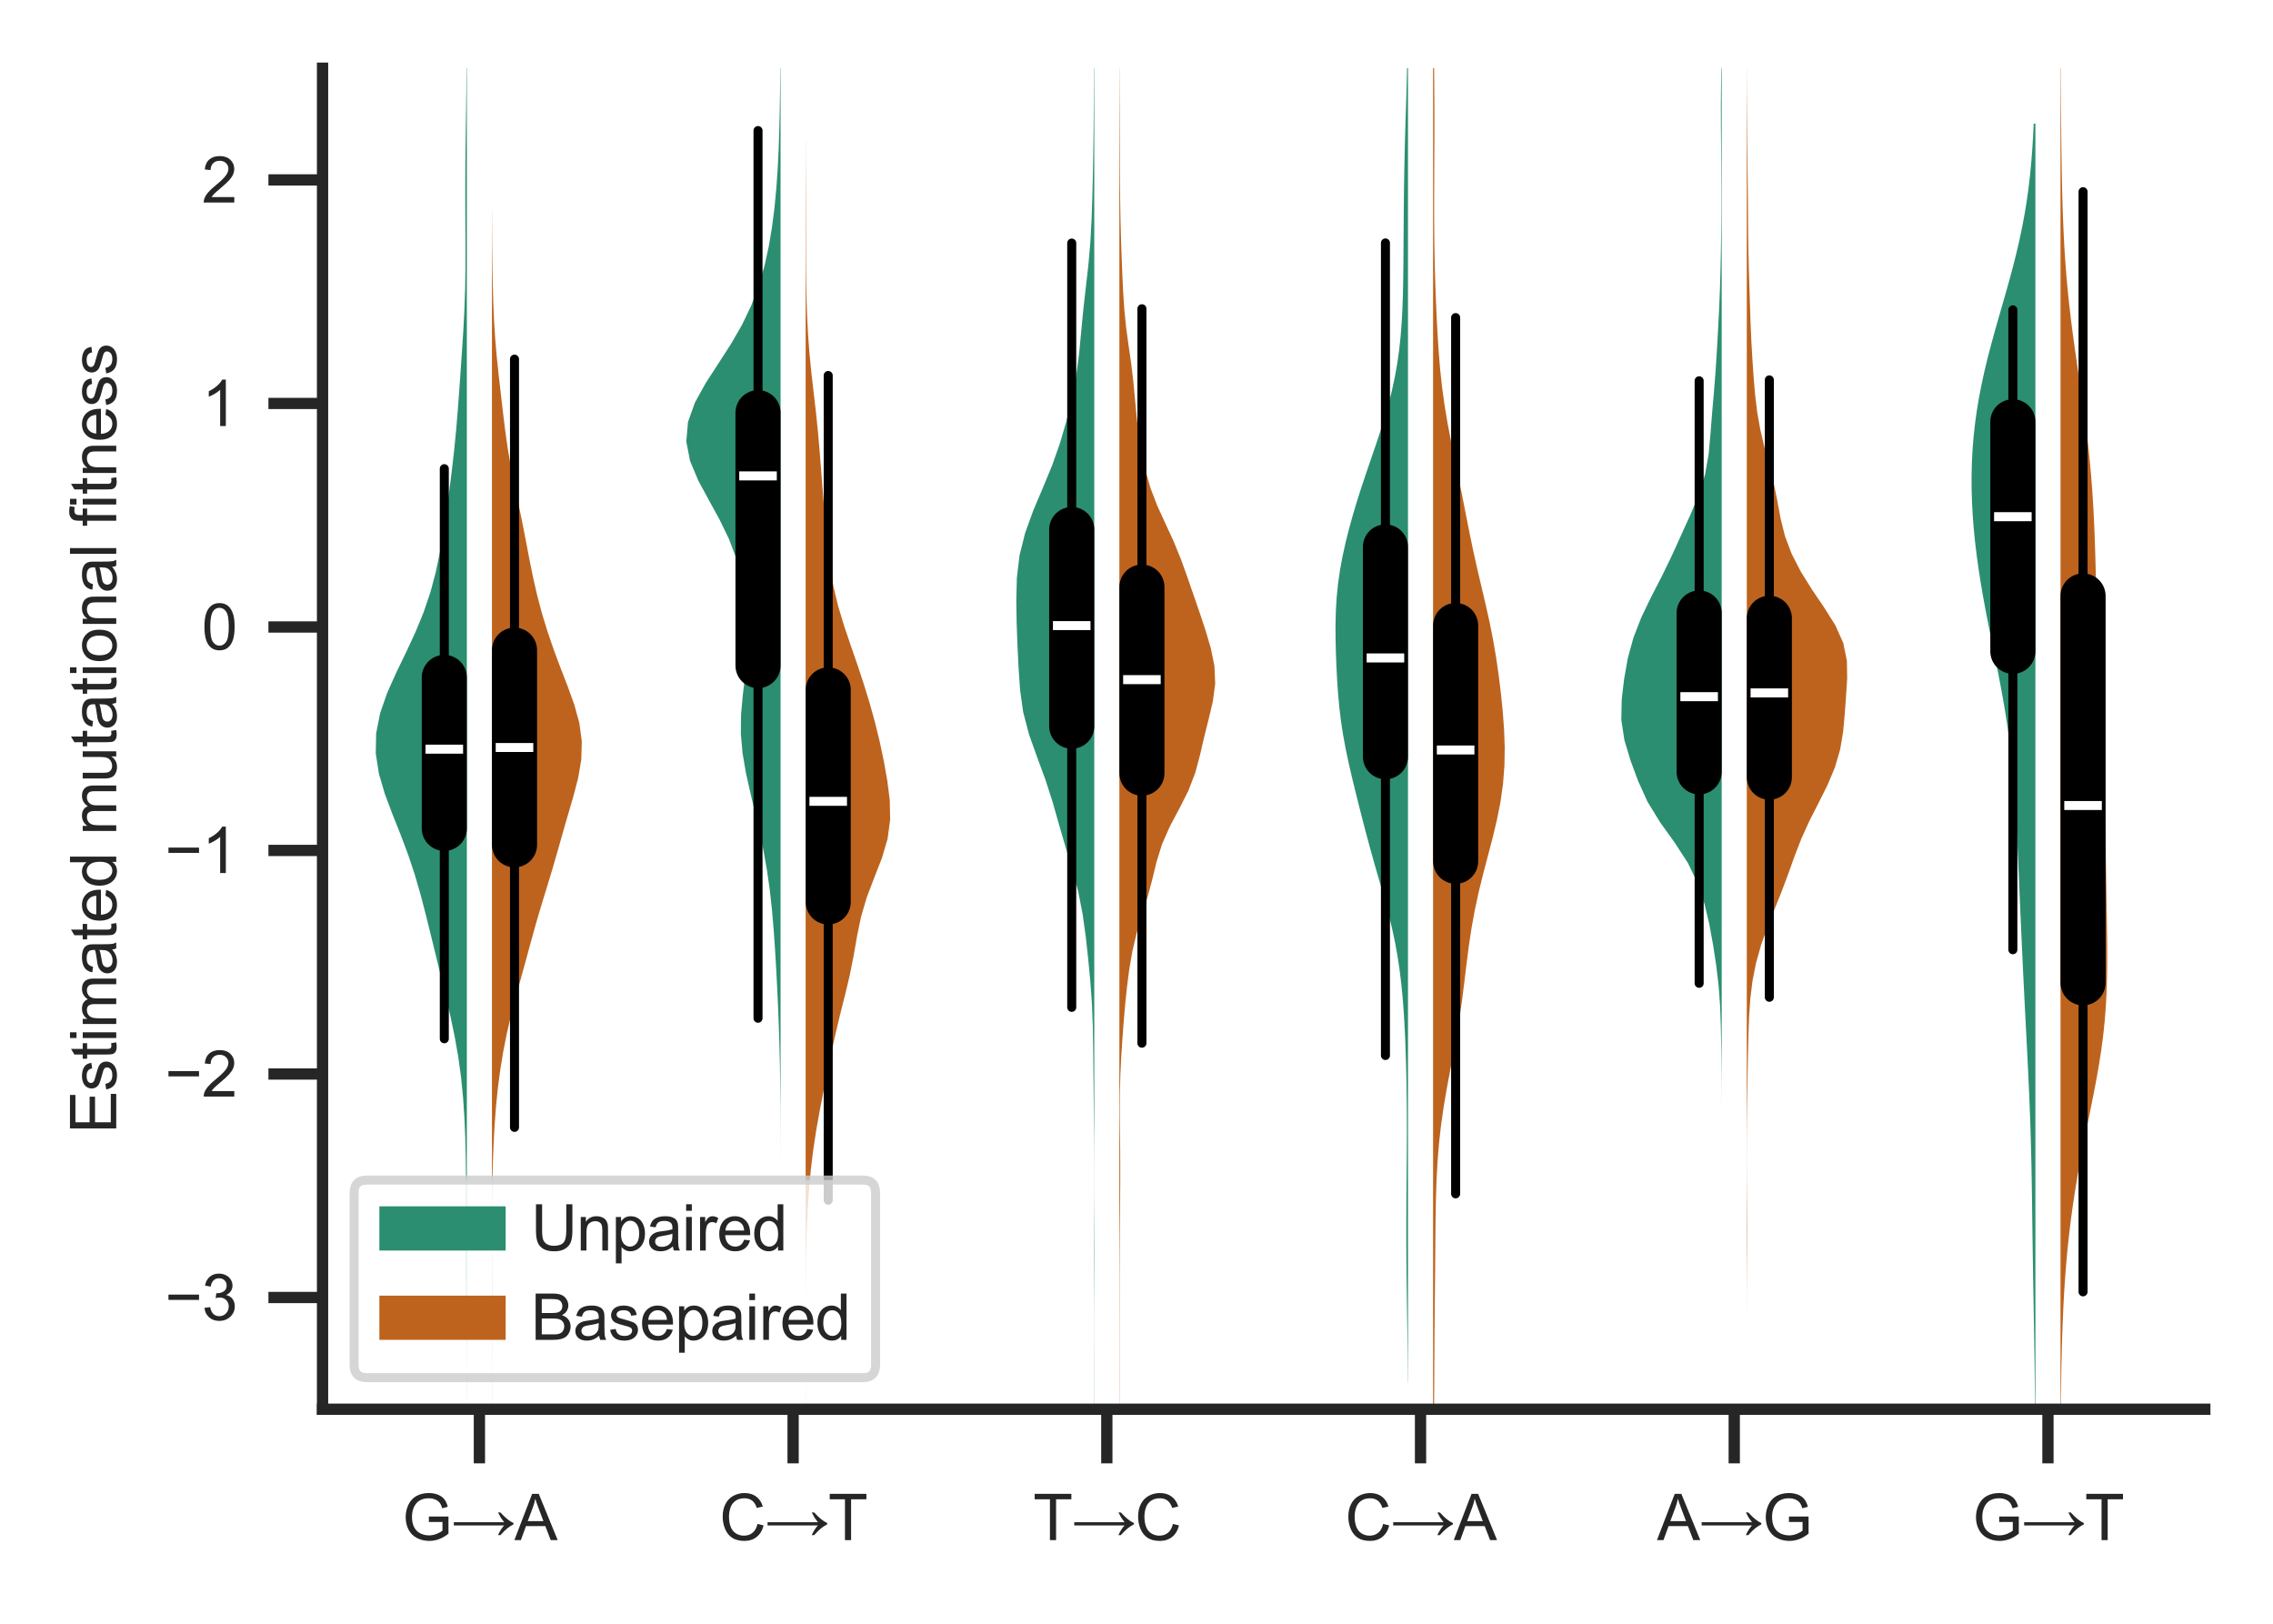 <?xml version="1.0" encoding="utf-8" standalone="no"?>
<!DOCTYPE svg PUBLIC "-//W3C//DTD SVG 1.1//EN"
  "http://www.w3.org/Graphics/SVG/1.1/DTD/svg11.dtd">
<svg xmlns:xlink="http://www.w3.org/1999/xlink" width="252pt" height="180pt" viewBox="0 0 252 180" xmlns="http://www.w3.org/2000/svg" version="1.1">
 <defs>
  <style type="text/css">*{stroke-linejoin: round; stroke-linecap: butt}</style>
 </defs>
 <g id="figure_1">
  <g id="patch_1">
   <path d="M 0 180 
L 252 180 
L 252 0 
L 0 0 
z
" style="fill: #ffffff"/>
  </g>
  <g id="axes_1">
   <g id="patch_2">
    <path d="M 35.76 156.22 
L 244.44 156.22 
L 244.44 7.56 
L 35.76 7.56 
z
" style="fill: #ffffff"/>
   </g>
   <g id="matplotlib.axis_1">
    <g id="xtick_1">
     <g id="line2d_1">
      <defs>
       <path id="mf9e4e05d06" d="M 0 0 
L 0 6 
" style="stroke: #262626; stroke-width: 1.25"/>
      </defs>
      <g>
       <use xlink:href="#mf9e4e05d06" x="53.15" y="156.22" style="fill: #262626; stroke: #262626; stroke-width: 1.25"/>
      </g>
     </g>
     <g id="text_1">
      <!-- G→A -->
      <g style="fill: #262626" transform="translate(44.593 170.73) scale(0.07 -0.07)">
       <defs>
        <path id="ArialMT-47" d="M 2638 1797 
L 2638 2334 
L 4578 2338 
L 4578 638 
Q 4131 281 3656 101 
Q 3181 -78 2681 -78 
Q 2006 -78 1454 211 
Q 903 500 622 1047 
Q 341 1594 341 2269 
Q 341 2938 620 3517 
Q 900 4097 1425 4378 
Q 1950 4659 2634 4659 
Q 3131 4659 3532 4498 
Q 3934 4338 4162 4050 
Q 4391 3763 4509 3300 
L 3963 3150 
Q 3859 3500 3706 3700 
Q 3553 3900 3268 4020 
Q 2984 4141 2638 4141 
Q 2222 4141 1919 4014 
Q 1616 3888 1430 3681 
Q 1244 3475 1141 3228 
Q 966 2803 966 2306 
Q 966 1694 1177 1281 
Q 1388 869 1791 669 
Q 2194 469 2647 469 
Q 3041 469 3416 620 
Q 3791 772 3984 944 
L 3984 1797 
L 2638 1797 
z
" transform="scale(0.016)"/>
        <path id="ArialMT-2192" d="M 4859 2738 
Q 5275 2284 5578 2048 
Q 5881 1813 6150 1697 
L 6150 1556 
Q 5841 1406 5550 1173 
Q 5259 941 4856 491 
L 4616 491 
Q 4909 1119 5231 1456 
L 247 1456 
L 247 1772 
L 5231 1772 
Q 4994 2075 4900 2222 
Q 4806 2369 4622 2738 
L 4859 2738 
z
" transform="scale(0.016)"/>
        <path id="ArialMT-41" d="M -9 0 
L 1750 4581 
L 2403 4581 
L 4278 0 
L 3588 0 
L 3053 1388 
L 1138 1388 
L 634 0 
L -9 0 
z
M 1313 1881 
L 2866 1881 
L 2388 3150 
Q 2169 3728 2063 4100 
Q 1975 3659 1816 3225 
L 1313 1881 
z
" transform="scale(0.016)"/>
       </defs>
       <use xlink:href="#ArialMT-47"/>
       <use xlink:href="#ArialMT-2192" x="77.783"/>
       <use xlink:href="#ArialMT-41" x="177.783"/>
      </g>
     </g>
    </g>
    <g id="xtick_2">
     <g id="line2d_2">
      <g>
       <use xlink:href="#mf9e4e05d06" x="87.93" y="156.22" style="fill: #262626; stroke: #262626; stroke-width: 1.25"/>
      </g>
     </g>
     <g id="text_2">
      <!-- C→T -->
      <g style="fill: #262626" transform="translate(79.765 170.73) scale(0.07 -0.07)">
       <defs>
        <path id="ArialMT-43" d="M 3763 1606 
L 4369 1453 
Q 4178 706 3683 314 
Q 3188 -78 2472 -78 
Q 1731 -78 1267 223 
Q 803 525 561 1097 
Q 319 1669 319 2325 
Q 319 3041 592 3573 
Q 866 4106 1370 4382 
Q 1875 4659 2481 4659 
Q 3169 4659 3637 4309 
Q 4106 3959 4291 3325 
L 3694 3184 
Q 3534 3684 3231 3912 
Q 2928 4141 2469 4141 
Q 1941 4141 1586 3887 
Q 1231 3634 1087 3207 
Q 944 2781 944 2328 
Q 944 1744 1114 1308 
Q 1284 872 1643 656 
Q 2003 441 2422 441 
Q 2931 441 3284 734 
Q 3638 1028 3763 1606 
z
" transform="scale(0.016)"/>
        <path id="ArialMT-54" d="M 1659 0 
L 1659 4041 
L 150 4041 
L 150 4581 
L 3781 4581 
L 3781 4041 
L 2266 4041 
L 2266 0 
L 1659 0 
z
" transform="scale(0.016)"/>
       </defs>
       <use xlink:href="#ArialMT-43"/>
       <use xlink:href="#ArialMT-2192" x="72.217"/>
       <use xlink:href="#ArialMT-54" x="172.217"/>
      </g>
     </g>
    </g>
    <g id="xtick_3">
     <g id="line2d_3">
      <g>
       <use xlink:href="#mf9e4e05d06" x="122.71" y="156.22" style="fill: #262626; stroke: #262626; stroke-width: 1.25"/>
      </g>
     </g>
     <g id="text_3">
      <!-- T→C -->
      <g style="fill: #262626" transform="translate(114.545 170.73) scale(0.07 -0.07)">
       <use xlink:href="#ArialMT-54"/>
       <use xlink:href="#ArialMT-2192" x="61.084"/>
       <use xlink:href="#ArialMT-43" x="161.084"/>
      </g>
     </g>
    </g>
    <g id="xtick_4">
     <g id="line2d_4">
      <g>
       <use xlink:href="#mf9e4e05d06" x="157.49" y="156.22" style="fill: #262626; stroke: #262626; stroke-width: 1.25"/>
      </g>
     </g>
     <g id="text_4">
      <!-- C→A -->
      <g style="fill: #262626" transform="translate(149.128 170.73) scale(0.07 -0.07)">
       <use xlink:href="#ArialMT-43"/>
       <use xlink:href="#ArialMT-2192" x="72.217"/>
       <use xlink:href="#ArialMT-41" x="172.217"/>
      </g>
     </g>
    </g>
    <g id="xtick_5">
     <g id="line2d_5">
      <g>
       <use xlink:href="#mf9e4e05d06" x="192.27" y="156.22" style="fill: #262626; stroke: #262626; stroke-width: 1.25"/>
      </g>
     </g>
     <g id="text_5">
      <!-- A→G -->
      <g style="fill: #262626" transform="translate(183.713 170.73) scale(0.07 -0.07)">
       <use xlink:href="#ArialMT-41"/>
       <use xlink:href="#ArialMT-2192" x="66.699"/>
       <use xlink:href="#ArialMT-47" x="166.699"/>
      </g>
     </g>
    </g>
    <g id="xtick_6">
     <g id="line2d_6">
      <g>
       <use xlink:href="#mf9e4e05d06" x="227.05" y="156.22" style="fill: #262626; stroke: #262626; stroke-width: 1.25"/>
      </g>
     </g>
     <g id="text_6">
      <!-- G→T -->
      <g style="fill: #262626" transform="translate(218.69 170.73) scale(0.07 -0.07)">
       <use xlink:href="#ArialMT-47"/>
       <use xlink:href="#ArialMT-2192" x="77.783"/>
       <use xlink:href="#ArialMT-54" x="177.783"/>
      </g>
     </g>
    </g>
   </g>
   <g id="matplotlib.axis_2">
    <g id="ytick_1">
     <g id="line2d_7">
      <defs>
       <path id="m9cac7b74f6" d="M 0 0 
L -6 0 
" style="stroke: #262626; stroke-width: 1.25"/>
      </defs>
      <g>
       <use xlink:href="#m9cac7b74f6" x="35.76" y="143.832" style="fill: #262626; stroke: #262626; stroke-width: 1.25"/>
      </g>
     </g>
     <g id="text_7">
      <!-- −3 -->
      <g style="fill: #262626" transform="translate(18.279 146.337) scale(0.07 -0.07)">
       <defs>
        <path id="ArialMT-2212" d="M 3381 1997 
L 356 1997 
L 356 2522 
L 3381 2522 
L 3381 1997 
z
" transform="scale(0.016)"/>
        <path id="ArialMT-33" d="M 269 1209 
L 831 1284 
Q 928 806 1161 595 
Q 1394 384 1728 384 
Q 2125 384 2398 659 
Q 2672 934 2672 1341 
Q 2672 1728 2419 1979 
Q 2166 2231 1775 2231 
Q 1616 2231 1378 2169 
L 1441 2663 
Q 1497 2656 1531 2656 
Q 1891 2656 2178 2843 
Q 2466 3031 2466 3422 
Q 2466 3731 2256 3934 
Q 2047 4138 1716 4138 
Q 1388 4138 1169 3931 
Q 950 3725 888 3313 
L 325 3413 
Q 428 3978 793 4289 
Q 1159 4600 1703 4600 
Q 2078 4600 2393 4439 
Q 2709 4278 2876 4000 
Q 3044 3722 3044 3409 
Q 3044 3113 2884 2869 
Q 2725 2625 2413 2481 
Q 2819 2388 3044 2092 
Q 3269 1797 3269 1353 
Q 3269 753 2831 336 
Q 2394 -81 1725 -81 
Q 1122 -81 723 278 
Q 325 638 269 1209 
z
" transform="scale(0.016)"/>
       </defs>
       <use xlink:href="#ArialMT-2212"/>
       <use xlink:href="#ArialMT-33" x="58.398"/>
      </g>
     </g>
    </g>
    <g id="ytick_2">
     <g id="line2d_8">
      <g>
       <use xlink:href="#m9cac7b74f6" x="35.76" y="119.055" style="fill: #262626; stroke: #262626; stroke-width: 1.25"/>
      </g>
     </g>
     <g id="text_8">
      <!-- −2 -->
      <g style="fill: #262626" transform="translate(18.279 121.56) scale(0.07 -0.07)">
       <defs>
        <path id="ArialMT-32" d="M 3222 541 
L 3222 0 
L 194 0 
Q 188 203 259 391 
Q 375 700 629 1000 
Q 884 1300 1366 1694 
Q 2113 2306 2375 2664 
Q 2638 3022 2638 3341 
Q 2638 3675 2398 3904 
Q 2159 4134 1775 4134 
Q 1369 4134 1125 3890 
Q 881 3647 878 3216 
L 300 3275 
Q 359 3922 746 4261 
Q 1134 4600 1788 4600 
Q 2447 4600 2831 4234 
Q 3216 3869 3216 3328 
Q 3216 3053 3103 2787 
Q 2991 2522 2730 2228 
Q 2469 1934 1863 1422 
Q 1356 997 1212 845 
Q 1069 694 975 541 
L 3222 541 
z
" transform="scale(0.016)"/>
       </defs>
       <use xlink:href="#ArialMT-2212"/>
       <use xlink:href="#ArialMT-32" x="58.398"/>
      </g>
     </g>
    </g>
    <g id="ytick_3">
     <g id="line2d_9">
      <g>
       <use xlink:href="#m9cac7b74f6" x="35.76" y="94.278" style="fill: #262626; stroke: #262626; stroke-width: 1.25"/>
      </g>
     </g>
     <g id="text_9">
      <!-- −1 -->
      <g style="fill: #262626" transform="translate(18.279 96.784) scale(0.07 -0.07)">
       <defs>
        <path id="ArialMT-31" d="M 2384 0 
L 1822 0 
L 1822 3584 
Q 1619 3391 1289 3197 
Q 959 3003 697 2906 
L 697 3450 
Q 1169 3672 1522 3987 
Q 1875 4303 2022 4600 
L 2384 4600 
L 2384 0 
z
" transform="scale(0.016)"/>
       </defs>
       <use xlink:href="#ArialMT-2212"/>
       <use xlink:href="#ArialMT-31" x="58.398"/>
      </g>
     </g>
    </g>
    <g id="ytick_4">
     <g id="line2d_10">
      <g>
       <use xlink:href="#m9cac7b74f6" x="35.76" y="69.502" style="fill: #262626; stroke: #262626; stroke-width: 1.25"/>
      </g>
     </g>
     <g id="text_10">
      <!-- 0 -->
      <g style="fill: #262626" transform="translate(22.367 72.007) scale(0.07 -0.07)">
       <defs>
        <path id="ArialMT-30" d="M 266 2259 
Q 266 3072 433 3567 
Q 600 4063 929 4331 
Q 1259 4600 1759 4600 
Q 2128 4600 2406 4451 
Q 2684 4303 2865 4023 
Q 3047 3744 3150 3342 
Q 3253 2941 3253 2259 
Q 3253 1453 3087 958 
Q 2922 463 2592 192 
Q 2263 -78 1759 -78 
Q 1097 -78 719 397 
Q 266 969 266 2259 
z
M 844 2259 
Q 844 1131 1108 757 
Q 1372 384 1759 384 
Q 2147 384 2411 759 
Q 2675 1134 2675 2259 
Q 2675 3391 2411 3762 
Q 2147 4134 1753 4134 
Q 1366 4134 1134 3806 
Q 844 3388 844 2259 
z
" transform="scale(0.016)"/>
       </defs>
       <use xlink:href="#ArialMT-30"/>
      </g>
     </g>
    </g>
    <g id="ytick_5">
     <g id="line2d_11">
      <g>
       <use xlink:href="#m9cac7b74f6" x="35.76" y="44.725" style="fill: #262626; stroke: #262626; stroke-width: 1.25"/>
      </g>
     </g>
     <g id="text_11">
      <!-- 1 -->
      <g style="fill: #262626" transform="translate(22.367 47.23) scale(0.07 -0.07)">
       <use xlink:href="#ArialMT-31"/>
      </g>
     </g>
    </g>
    <g id="ytick_6">
     <g id="line2d_12">
      <g>
       <use xlink:href="#m9cac7b74f6" x="35.76" y="19.948" style="fill: #262626; stroke: #262626; stroke-width: 1.25"/>
      </g>
     </g>
     <g id="text_12">
      <!-- 2 -->
      <g style="fill: #262626" transform="translate(22.367 22.454) scale(0.07 -0.07)">
       <use xlink:href="#ArialMT-32"/>
      </g>
     </g>
    </g>
    <g id="text_13">
     <!-- Estimated mutational fitness -->
     <g style="fill: #262626" transform="translate(12.888 125.658) rotate(-90) scale(0.07 -0.07)">
      <defs>
       <path id="ArialMT-45" d="M 506 0 
L 506 4581 
L 3819 4581 
L 3819 4041 
L 1113 4041 
L 1113 2638 
L 3647 2638 
L 3647 2100 
L 1113 2100 
L 1113 541 
L 3925 541 
L 3925 0 
L 506 0 
z
" transform="scale(0.016)"/>
       <path id="ArialMT-73" d="M 197 991 
L 753 1078 
Q 800 744 1014 566 
Q 1228 388 1613 388 
Q 2000 388 2187 545 
Q 2375 703 2375 916 
Q 2375 1106 2209 1216 
Q 2094 1291 1634 1406 
Q 1016 1563 777 1677 
Q 538 1791 414 1992 
Q 291 2194 291 2438 
Q 291 2659 392 2848 
Q 494 3038 669 3163 
Q 800 3259 1026 3326 
Q 1253 3394 1513 3394 
Q 1903 3394 2198 3281 
Q 2494 3169 2634 2976 
Q 2775 2784 2828 2463 
L 2278 2388 
Q 2241 2644 2061 2787 
Q 1881 2931 1553 2931 
Q 1166 2931 1000 2803 
Q 834 2675 834 2503 
Q 834 2394 903 2306 
Q 972 2216 1119 2156 
Q 1203 2125 1616 2013 
Q 2213 1853 2448 1751 
Q 2684 1650 2818 1456 
Q 2953 1263 2953 975 
Q 2953 694 2789 445 
Q 2625 197 2315 61 
Q 2006 -75 1616 -75 
Q 969 -75 630 194 
Q 291 463 197 991 
z
" transform="scale(0.016)"/>
       <path id="ArialMT-74" d="M 1650 503 
L 1731 6 
Q 1494 -44 1306 -44 
Q 1000 -44 831 53 
Q 663 150 594 308 
Q 525 466 525 972 
L 525 2881 
L 113 2881 
L 113 3319 
L 525 3319 
L 525 4141 
L 1084 4478 
L 1084 3319 
L 1650 3319 
L 1650 2881 
L 1084 2881 
L 1084 941 
Q 1084 700 1114 631 
Q 1144 563 1211 522 
Q 1278 481 1403 481 
Q 1497 481 1650 503 
z
" transform="scale(0.016)"/>
       <path id="ArialMT-69" d="M 425 3934 
L 425 4581 
L 988 4581 
L 988 3934 
L 425 3934 
z
M 425 0 
L 425 3319 
L 988 3319 
L 988 0 
L 425 0 
z
" transform="scale(0.016)"/>
       <path id="ArialMT-6d" d="M 422 0 
L 422 3319 
L 925 3319 
L 925 2853 
Q 1081 3097 1340 3245 
Q 1600 3394 1931 3394 
Q 2300 3394 2536 3241 
Q 2772 3088 2869 2813 
Q 3263 3394 3894 3394 
Q 4388 3394 4653 3120 
Q 4919 2847 4919 2278 
L 4919 0 
L 4359 0 
L 4359 2091 
Q 4359 2428 4304 2576 
Q 4250 2725 4106 2815 
Q 3963 2906 3769 2906 
Q 3419 2906 3187 2673 
Q 2956 2441 2956 1928 
L 2956 0 
L 2394 0 
L 2394 2156 
Q 2394 2531 2256 2718 
Q 2119 2906 1806 2906 
Q 1569 2906 1367 2781 
Q 1166 2656 1075 2415 
Q 984 2175 984 1722 
L 984 0 
L 422 0 
z
" transform="scale(0.016)"/>
       <path id="ArialMT-61" d="M 2588 409 
Q 2275 144 1986 34 
Q 1697 -75 1366 -75 
Q 819 -75 525 192 
Q 231 459 231 875 
Q 231 1119 342 1320 
Q 453 1522 633 1644 
Q 813 1766 1038 1828 
Q 1203 1872 1538 1913 
Q 2219 1994 2541 2106 
Q 2544 2222 2544 2253 
Q 2544 2597 2384 2738 
Q 2169 2928 1744 2928 
Q 1347 2928 1158 2789 
Q 969 2650 878 2297 
L 328 2372 
Q 403 2725 575 2942 
Q 747 3159 1072 3276 
Q 1397 3394 1825 3394 
Q 2250 3394 2515 3294 
Q 2781 3194 2906 3042 
Q 3031 2891 3081 2659 
Q 3109 2516 3109 2141 
L 3109 1391 
Q 3109 606 3145 398 
Q 3181 191 3288 0 
L 2700 0 
Q 2613 175 2588 409 
z
M 2541 1666 
Q 2234 1541 1622 1453 
Q 1275 1403 1131 1340 
Q 988 1278 909 1158 
Q 831 1038 831 891 
Q 831 666 1001 516 
Q 1172 366 1500 366 
Q 1825 366 2078 508 
Q 2331 650 2450 897 
Q 2541 1088 2541 1459 
L 2541 1666 
z
" transform="scale(0.016)"/>
       <path id="ArialMT-65" d="M 2694 1069 
L 3275 997 
Q 3138 488 2766 206 
Q 2394 -75 1816 -75 
Q 1088 -75 661 373 
Q 234 822 234 1631 
Q 234 2469 665 2931 
Q 1097 3394 1784 3394 
Q 2450 3394 2872 2941 
Q 3294 2488 3294 1666 
Q 3294 1616 3291 1516 
L 816 1516 
Q 847 969 1125 678 
Q 1403 388 1819 388 
Q 2128 388 2347 550 
Q 2566 713 2694 1069 
z
M 847 1978 
L 2700 1978 
Q 2663 2397 2488 2606 
Q 2219 2931 1791 2931 
Q 1403 2931 1139 2672 
Q 875 2413 847 1978 
z
" transform="scale(0.016)"/>
       <path id="ArialMT-64" d="M 2575 0 
L 2575 419 
Q 2259 -75 1647 -75 
Q 1250 -75 917 144 
Q 584 363 401 755 
Q 219 1147 219 1656 
Q 219 2153 384 2558 
Q 550 2963 881 3178 
Q 1213 3394 1622 3394 
Q 1922 3394 2156 3267 
Q 2391 3141 2538 2938 
L 2538 4581 
L 3097 4581 
L 3097 0 
L 2575 0 
z
M 797 1656 
Q 797 1019 1065 703 
Q 1334 388 1700 388 
Q 2069 388 2326 689 
Q 2584 991 2584 1609 
Q 2584 2291 2321 2609 
Q 2059 2928 1675 2928 
Q 1300 2928 1048 2622 
Q 797 2316 797 1656 
z
" transform="scale(0.016)"/>
       <path id="ArialMT-20" transform="scale(0.016)"/>
       <path id="ArialMT-75" d="M 2597 0 
L 2597 488 
Q 2209 -75 1544 -75 
Q 1250 -75 995 37 
Q 741 150 617 320 
Q 494 491 444 738 
Q 409 903 409 1263 
L 409 3319 
L 972 3319 
L 972 1478 
Q 972 1038 1006 884 
Q 1059 663 1231 536 
Q 1403 409 1656 409 
Q 1909 409 2131 539 
Q 2353 669 2445 892 
Q 2538 1116 2538 1541 
L 2538 3319 
L 3100 3319 
L 3100 0 
L 2597 0 
z
" transform="scale(0.016)"/>
       <path id="ArialMT-6f" d="M 213 1659 
Q 213 2581 725 3025 
Q 1153 3394 1769 3394 
Q 2453 3394 2887 2945 
Q 3322 2497 3322 1706 
Q 3322 1066 3130 698 
Q 2938 331 2570 128 
Q 2203 -75 1769 -75 
Q 1072 -75 642 372 
Q 213 819 213 1659 
z
M 791 1659 
Q 791 1022 1069 705 
Q 1347 388 1769 388 
Q 2188 388 2466 706 
Q 2744 1025 2744 1678 
Q 2744 2294 2464 2611 
Q 2184 2928 1769 2928 
Q 1347 2928 1069 2612 
Q 791 2297 791 1659 
z
" transform="scale(0.016)"/>
       <path id="ArialMT-6e" d="M 422 0 
L 422 3319 
L 928 3319 
L 928 2847 
Q 1294 3394 1984 3394 
Q 2284 3394 2536 3286 
Q 2788 3178 2913 3003 
Q 3038 2828 3088 2588 
Q 3119 2431 3119 2041 
L 3119 0 
L 2556 0 
L 2556 2019 
Q 2556 2363 2490 2533 
Q 2425 2703 2258 2804 
Q 2091 2906 1866 2906 
Q 1506 2906 1245 2678 
Q 984 2450 984 1813 
L 984 0 
L 422 0 
z
" transform="scale(0.016)"/>
       <path id="ArialMT-6c" d="M 409 0 
L 409 4581 
L 972 4581 
L 972 0 
L 409 0 
z
" transform="scale(0.016)"/>
       <path id="ArialMT-66" d="M 556 0 
L 556 2881 
L 59 2881 
L 59 3319 
L 556 3319 
L 556 3672 
Q 556 4006 616 4169 
Q 697 4388 901 4523 
Q 1106 4659 1475 4659 
Q 1713 4659 2000 4603 
L 1916 4113 
Q 1741 4144 1584 4144 
Q 1328 4144 1222 4034 
Q 1116 3925 1116 3625 
L 1116 3319 
L 1763 3319 
L 1763 2881 
L 1116 2881 
L 1116 0 
L 556 0 
z
" transform="scale(0.016)"/>
      </defs>
      <use xlink:href="#ArialMT-45"/>
      <use xlink:href="#ArialMT-73" x="66.699"/>
      <use xlink:href="#ArialMT-74" x="116.699"/>
      <use xlink:href="#ArialMT-69" x="144.482"/>
      <use xlink:href="#ArialMT-6d" x="166.699"/>
      <use xlink:href="#ArialMT-61" x="250"/>
      <use xlink:href="#ArialMT-74" x="305.615"/>
      <use xlink:href="#ArialMT-65" x="333.398"/>
      <use xlink:href="#ArialMT-64" x="389.014"/>
      <use xlink:href="#ArialMT-20" x="444.629"/>
      <use xlink:href="#ArialMT-6d" x="472.412"/>
      <use xlink:href="#ArialMT-75" x="555.713"/>
      <use xlink:href="#ArialMT-74" x="611.328"/>
      <use xlink:href="#ArialMT-61" x="639.111"/>
      <use xlink:href="#ArialMT-74" x="694.727"/>
      <use xlink:href="#ArialMT-69" x="722.51"/>
      <use xlink:href="#ArialMT-6f" x="744.727"/>
      <use xlink:href="#ArialMT-6e" x="800.342"/>
      <use xlink:href="#ArialMT-61" x="855.957"/>
      <use xlink:href="#ArialMT-6c" x="911.572"/>
      <use xlink:href="#ArialMT-20" x="933.789"/>
      <use xlink:href="#ArialMT-66" x="961.572"/>
      <use xlink:href="#ArialMT-69" x="989.355"/>
      <use xlink:href="#ArialMT-74" x="1011.572"/>
      <use xlink:href="#ArialMT-6e" x="1039.355"/>
      <use xlink:href="#ArialMT-65" x="1094.971"/>
      <use xlink:href="#ArialMT-73" x="1150.586"/>
      <use xlink:href="#ArialMT-73" x="1200.586"/>
     </g>
    </g>
   </g>
   <g id="PolyCollection_1">
    <path d="M 51.759 226.925 
L 51.745 226.925 
L 51.733 224.685 
L 51.715 222.444 
L 51.693 220.204 
L 51.673 217.963 
L 51.661 215.723 
L 51.66 213.482 
L 51.671 211.242 
L 51.69 209.001 
L 51.712 206.761 
L 51.73 204.52 
L 51.744 202.28 
L 51.752 200.039 
L 51.756 197.799 
L 51.758 195.558 
L 51.758 193.318 
L 51.759 191.077 
L 51.759 188.837 
L 51.759 186.596 
L 51.759 184.356 
L 51.759 182.115 
L 51.759 179.874 
L 51.759 177.634 
L 51.759 175.393 
L 51.759 173.153 
L 51.759 170.912 
L 51.759 168.672 
L 51.759 166.431 
L 51.759 164.191 
L 51.759 161.95 
L 51.758 159.71 
L 51.758 157.469 
L 51.755 155.229 
L 51.751 152.988 
L 51.742 150.748 
L 51.727 148.507 
L 51.708 146.267 
L 51.686 144.026 
L 51.667 141.786 
L 51.656 139.545 
L 51.656 137.305 
L 51.662 135.064 
L 51.668 132.824 
L 51.663 130.583 
L 51.637 128.343 
L 51.582 126.102 
L 51.487 123.862 
L 51.335 121.621 
L 51.111 119.381 
L 50.802 117.14 
L 50.407 114.9 
L 49.938 112.659 
L 49.42 110.419 
L 48.875 108.178 
L 48.325 105.938 
L 47.777 103.697 
L 47.223 101.457 
L 46.64 99.216 
L 45.991 96.975 
L 45.245 94.735 
L 44.402 92.494 
L 43.508 90.254 
L 42.667 88.013 
L 42.009 85.773 
L 41.66 83.532 
L 41.702 81.292 
L 42.145 79.051 
L 42.926 76.811 
L 43.927 74.57 
L 45.012 72.33 
L 46.055 70.089 
L 46.974 67.849 
L 47.731 65.608 
L 48.326 63.368 
L 48.792 61.127 
L 49.172 58.887 
L 49.503 56.646 
L 49.809 54.406 
L 50.093 52.165 
L 50.349 49.925 
L 50.569 47.684 
L 50.755 45.444 
L 50.921 43.203 
L 51.079 40.963 
L 51.233 38.722 
L 51.376 36.482 
L 51.491 34.241 
L 51.568 32.001 
L 51.605 29.76 
L 51.61 27.52 
L 51.599 25.279 
L 51.587 23.039 
L 51.583 20.798 
L 51.593 18.558 
L 51.615 16.317 
L 51.646 14.077 
L 51.679 11.836 
L 51.708 9.595 
L 51.73 7.355 
L 51.744 5.114 
L 51.759 5.114 
L 51.759 5.114 
L 51.759 7.355 
L 51.759 9.595 
L 51.759 11.836 
L 51.759 14.077 
L 51.759 16.317 
L 51.759 18.558 
L 51.759 20.798 
L 51.759 23.039 
L 51.759 25.279 
L 51.759 27.52 
L 51.759 29.76 
L 51.759 32.001 
L 51.759 34.241 
L 51.759 36.482 
L 51.759 38.722 
L 51.759 40.963 
L 51.759 43.203 
L 51.759 45.444 
L 51.759 47.684 
L 51.759 49.925 
L 51.759 52.165 
L 51.759 54.406 
L 51.759 56.646 
L 51.759 58.887 
L 51.759 61.127 
L 51.759 63.368 
L 51.759 65.608 
L 51.759 67.849 
L 51.759 70.089 
L 51.759 72.33 
L 51.759 74.57 
L 51.759 76.811 
L 51.759 79.051 
L 51.759 81.292 
L 51.759 83.532 
L 51.759 85.773 
L 51.759 88.013 
L 51.759 90.254 
L 51.759 92.494 
L 51.759 94.735 
L 51.759 96.975 
L 51.759 99.216 
L 51.759 101.457 
L 51.759 103.697 
L 51.759 105.938 
L 51.759 108.178 
L 51.759 110.419 
L 51.759 112.659 
L 51.759 114.9 
L 51.759 117.14 
L 51.759 119.381 
L 51.759 121.621 
L 51.759 123.862 
L 51.759 126.102 
L 51.759 128.343 
L 51.759 130.583 
L 51.759 132.824 
L 51.759 135.064 
L 51.759 137.305 
L 51.759 139.545 
L 51.759 141.786 
L 51.759 144.026 
L 51.759 146.267 
L 51.759 148.507 
L 51.759 150.748 
L 51.759 152.988 
L 51.759 155.229 
L 51.759 157.469 
L 51.759 159.71 
L 51.759 161.95 
L 51.759 164.191 
L 51.759 166.431 
L 51.759 168.672 
L 51.759 170.912 
L 51.759 173.153 
L 51.759 175.393 
L 51.759 177.634 
L 51.759 179.874 
L 51.759 182.115 
L 51.759 184.356 
L 51.759 186.596 
L 51.759 188.837 
L 51.759 191.077 
L 51.759 193.318 
L 51.759 195.558 
L 51.759 197.799 
L 51.759 200.039 
L 51.759 202.28 
L 51.759 204.52 
L 51.759 206.761 
L 51.759 209.001 
L 51.759 211.242 
L 51.759 213.482 
L 51.759 215.723 
L 51.759 217.963 
L 51.759 220.204 
L 51.759 222.444 
L 51.759 224.685 
L 51.759 226.925 
z
" clip-path="url(#p9e180a2f4e)" style="fill: #2b8e70"/>
   </g>
   <g id="PolyCollection_2">
    <path d="M 54.548 224.066 
L 54.541 224.066 
L 54.541 222.039 
L 54.541 220.013 
L 54.541 217.986 
L 54.541 215.959 
L 54.541 213.932 
L 54.541 211.905 
L 54.541 209.878 
L 54.541 207.852 
L 54.541 205.825 
L 54.541 203.798 
L 54.541 201.771 
L 54.541 199.744 
L 54.541 197.717 
L 54.541 195.691 
L 54.541 193.664 
L 54.541 191.637 
L 54.541 189.61 
L 54.541 187.583 
L 54.541 185.556 
L 54.541 183.53 
L 54.541 181.503 
L 54.541 179.476 
L 54.541 177.449 
L 54.541 175.422 
L 54.541 173.395 
L 54.541 171.368 
L 54.541 169.342 
L 54.541 167.315 
L 54.541 165.288 
L 54.541 163.261 
L 54.541 161.234 
L 54.541 159.207 
L 54.541 157.181 
L 54.541 155.154 
L 54.541 153.127 
L 54.541 151.1 
L 54.541 149.073 
L 54.541 147.046 
L 54.541 145.02 
L 54.541 142.993 
L 54.541 140.966 
L 54.541 138.939 
L 54.541 136.912 
L 54.541 134.885 
L 54.541 132.859 
L 54.541 130.832 
L 54.541 128.805 
L 54.541 126.778 
L 54.541 124.751 
L 54.541 122.724 
L 54.541 120.698 
L 54.541 118.671 
L 54.541 116.644 
L 54.541 114.617 
L 54.541 112.59 
L 54.541 110.563 
L 54.541 108.537 
L 54.541 106.51 
L 54.541 104.483 
L 54.541 102.456 
L 54.541 100.429 
L 54.541 98.402 
L 54.541 96.375 
L 54.541 94.349 
L 54.541 92.322 
L 54.541 90.295 
L 54.541 88.268 
L 54.541 86.241 
L 54.541 84.214 
L 54.541 82.188 
L 54.541 80.161 
L 54.541 78.134 
L 54.541 76.107 
L 54.541 74.08 
L 54.541 72.053 
L 54.541 70.027 
L 54.541 68 
L 54.541 65.973 
L 54.541 63.946 
L 54.541 61.919 
L 54.541 59.892 
L 54.541 57.866 
L 54.541 55.839 
L 54.541 53.812 
L 54.541 51.785 
L 54.541 49.758 
L 54.541 47.731 
L 54.541 45.705 
L 54.541 43.678 
L 54.541 41.651 
L 54.541 39.624 
L 54.541 37.597 
L 54.541 35.57 
L 54.541 33.544 
L 54.541 31.517 
L 54.541 29.49 
L 54.541 27.463 
L 54.541 25.436 
L 54.541 23.409 
L 54.548 23.409 
L 54.548 23.409 
L 54.558 25.436 
L 54.573 27.463 
L 54.598 29.49 
L 54.634 31.517 
L 54.689 33.544 
L 54.775 35.57 
L 54.904 37.597 
L 55.081 39.624 
L 55.296 41.651 
L 55.528 43.678 
L 55.763 45.705 
L 56.01 47.731 
L 56.298 49.758 
L 56.647 51.785 
L 57.05 53.812 
L 57.476 55.839 
L 57.894 57.866 
L 58.29 59.892 
L 58.678 61.919 
L 59.086 63.946 
L 59.549 65.973 
L 60.087 68 
L 60.707 70.027 
L 61.402 72.053 
L 62.16 74.08 
L 62.945 76.107 
L 63.676 78.134 
L 64.233 80.161 
L 64.504 82.188 
L 64.445 84.214 
L 64.098 86.241 
L 63.571 88.268 
L 62.979 90.295 
L 62.393 92.322 
L 61.821 94.349 
L 61.233 96.375 
L 60.618 98.402 
L 59.997 100.429 
L 59.401 102.456 
L 58.838 104.483 
L 58.287 106.51 
L 57.73 108.537 
L 57.174 110.563 
L 56.65 112.59 
L 56.181 114.617 
L 55.781 116.644 
L 55.45 118.671 
L 55.187 120.698 
L 54.985 122.724 
L 54.834 124.751 
L 54.724 126.778 
L 54.647 128.805 
L 54.597 130.832 
L 54.569 132.859 
L 54.559 134.885 
L 54.56 136.912 
L 54.569 138.939 
L 54.581 140.966 
L 54.589 142.993 
L 54.59 145.02 
L 54.583 147.046 
L 54.571 149.073 
L 54.559 151.1 
L 54.55 153.127 
L 54.545 155.154 
L 54.543 157.181 
L 54.542 159.207 
L 54.541 161.234 
L 54.542 163.261 
L 54.544 165.288 
L 54.547 167.315 
L 54.554 169.342 
L 54.565 171.368 
L 54.577 173.395 
L 54.588 175.422 
L 54.591 177.449 
L 54.586 179.476 
L 54.575 181.503 
L 54.562 183.53 
L 54.552 185.556 
L 54.546 187.583 
L 54.543 189.61 
L 54.542 191.637 
L 54.541 193.664 
L 54.541 195.691 
L 54.541 197.717 
L 54.542 199.744 
L 54.543 201.771 
L 54.546 203.798 
L 54.551 205.825 
L 54.561 207.852 
L 54.573 209.878 
L 54.584 211.905 
L 54.591 213.932 
L 54.588 215.959 
L 54.579 217.986 
L 54.567 220.013 
L 54.555 222.039 
L 54.548 224.066 
z
" clip-path="url(#p9e180a2f4e)" style="fill: #be631d"/>
   </g>
   <g id="PolyCollection_3">
    <path d="M 86.539 217.411 
L 86.532 217.411 
L 86.525 215.251 
L 86.515 213.091 
L 86.504 210.931 
L 86.494 208.771 
L 86.49 206.611 
L 86.493 204.451 
L 86.503 202.292 
L 86.514 200.132 
L 86.525 197.972 
L 86.532 195.812 
L 86.536 193.652 
L 86.538 191.492 
L 86.538 189.333 
L 86.539 187.173 
L 86.539 185.013 
L 86.539 182.853 
L 86.539 180.693 
L 86.539 178.533 
L 86.539 176.374 
L 86.539 174.214 
L 86.539 172.054 
L 86.539 169.894 
L 86.539 167.734 
L 86.539 165.574 
L 86.539 163.414 
L 86.539 161.255 
L 86.539 159.095 
L 86.539 156.935 
L 86.539 154.775 
L 86.539 152.615 
L 86.539 150.455 
L 86.539 148.296 
L 86.539 146.136 
L 86.539 143.976 
L 86.539 141.816 
L 86.539 139.656 
L 86.539 137.496 
L 86.539 135.337 
L 86.539 133.177 
L 86.539 131.017 
L 86.538 128.857 
L 86.536 126.697 
L 86.531 124.537 
L 86.521 122.378 
L 86.5 120.218 
L 86.466 118.058 
L 86.415 115.898 
L 86.346 113.738 
L 86.261 111.578 
L 86.16 109.418 
L 86.046 107.259 
L 85.916 105.099 
L 85.765 102.939 
L 85.578 100.779 
L 85.338 98.619 
L 85.029 96.459 
L 84.646 94.3 
L 84.194 92.14 
L 83.693 89.98 
L 83.175 87.82 
L 82.694 85.66 
L 82.325 83.5 
L 82.137 81.341 
L 82.162 79.181 
L 82.356 77.021 
L 82.622 74.861 
L 82.842 72.701 
L 82.936 70.541 
L 82.869 68.381 
L 82.636 66.222 
L 82.233 64.062 
L 81.636 61.902 
L 80.814 59.742 
L 79.769 57.582 
L 78.578 55.422 
L 77.412 53.263 
L 76.507 51.103 
L 76.087 48.943 
L 76.275 46.783 
L 77.045 44.623 
L 78.241 42.463 
L 79.641 40.304 
L 81.035 38.144 
L 82.279 35.984 
L 83.309 33.824 
L 84.122 31.664 
L 84.748 29.504 
L 85.225 27.344 
L 85.589 25.185 
L 85.865 23.025 
L 86.071 20.865 
L 86.221 18.705 
L 86.326 16.545 
L 86.398 14.385 
L 86.448 12.226 
L 86.483 10.066 
L 86.507 7.906 
L 86.522 5.746 
L 86.531 3.586 
L 86.539 3.586 
L 86.539 3.586 
L 86.539 5.746 
L 86.539 7.906 
L 86.539 10.066 
L 86.539 12.226 
L 86.539 14.385 
L 86.539 16.545 
L 86.539 18.705 
L 86.539 20.865 
L 86.539 23.025 
L 86.539 25.185 
L 86.539 27.344 
L 86.539 29.504 
L 86.539 31.664 
L 86.539 33.824 
L 86.539 35.984 
L 86.539 38.144 
L 86.539 40.304 
L 86.539 42.463 
L 86.539 44.623 
L 86.539 46.783 
L 86.539 48.943 
L 86.539 51.103 
L 86.539 53.263 
L 86.539 55.422 
L 86.539 57.582 
L 86.539 59.742 
L 86.539 61.902 
L 86.539 64.062 
L 86.539 66.222 
L 86.539 68.381 
L 86.539 70.541 
L 86.539 72.701 
L 86.539 74.861 
L 86.539 77.021 
L 86.539 79.181 
L 86.539 81.341 
L 86.539 83.5 
L 86.539 85.66 
L 86.539 87.82 
L 86.539 89.98 
L 86.539 92.14 
L 86.539 94.3 
L 86.539 96.459 
L 86.539 98.619 
L 86.539 100.779 
L 86.539 102.939 
L 86.539 105.099 
L 86.539 107.259 
L 86.539 109.418 
L 86.539 111.578 
L 86.539 113.738 
L 86.539 115.898 
L 86.539 118.058 
L 86.539 120.218 
L 86.539 122.378 
L 86.539 124.537 
L 86.539 126.697 
L 86.539 128.857 
L 86.539 131.017 
L 86.539 133.177 
L 86.539 135.337 
L 86.539 137.496 
L 86.539 139.656 
L 86.539 141.816 
L 86.539 143.976 
L 86.539 146.136 
L 86.539 148.296 
L 86.539 150.455 
L 86.539 152.615 
L 86.539 154.775 
L 86.539 156.935 
L 86.539 159.095 
L 86.539 161.255 
L 86.539 163.414 
L 86.539 165.574 
L 86.539 167.734 
L 86.539 169.894 
L 86.539 172.054 
L 86.539 174.214 
L 86.539 176.374 
L 86.539 178.533 
L 86.539 180.693 
L 86.539 182.853 
L 86.539 185.013 
L 86.539 187.173 
L 86.539 189.333 
L 86.539 191.492 
L 86.539 193.652 
L 86.539 195.812 
L 86.539 197.972 
L 86.539 200.132 
L 86.539 202.292 
L 86.539 204.451 
L 86.539 206.611 
L 86.539 208.771 
L 86.539 210.931 
L 86.539 213.091 
L 86.539 215.251 
L 86.539 217.411 
z
" clip-path="url(#p9e180a2f4e)" style="fill: #2b8e70"/>
   </g>
   <g id="PolyCollection_4">
    <path d="M 89.325 228.528 
L 89.321 228.528 
L 89.321 226.377 
L 89.321 224.226 
L 89.321 222.075 
L 89.321 219.924 
L 89.321 217.772 
L 89.321 215.621 
L 89.321 213.47 
L 89.321 211.319 
L 89.321 209.168 
L 89.321 207.017 
L 89.321 204.866 
L 89.321 202.715 
L 89.321 200.564 
L 89.321 198.412 
L 89.321 196.261 
L 89.321 194.11 
L 89.321 191.959 
L 89.321 189.808 
L 89.321 187.657 
L 89.321 185.506 
L 89.321 183.355 
L 89.321 181.204 
L 89.321 179.052 
L 89.321 176.901 
L 89.321 174.75 
L 89.321 172.599 
L 89.321 170.448 
L 89.321 168.297 
L 89.321 166.146 
L 89.321 163.995 
L 89.321 161.844 
L 89.321 159.692 
L 89.321 157.541 
L 89.321 155.39 
L 89.321 153.239 
L 89.321 151.088 
L 89.321 148.937 
L 89.321 146.786 
L 89.321 144.635 
L 89.321 142.484 
L 89.321 140.332 
L 89.321 138.181 
L 89.321 136.03 
L 89.321 133.879 
L 89.321 131.728 
L 89.321 129.577 
L 89.321 127.426 
L 89.321 125.275 
L 89.321 123.124 
L 89.321 120.972 
L 89.321 118.821 
L 89.321 116.67 
L 89.321 114.519 
L 89.321 112.368 
L 89.321 110.217 
L 89.321 108.066 
L 89.321 105.915 
L 89.321 103.764 
L 89.321 101.612 
L 89.321 99.461 
L 89.321 97.31 
L 89.321 95.159 
L 89.321 93.008 
L 89.321 90.857 
L 89.321 88.706 
L 89.321 86.555 
L 89.321 84.404 
L 89.321 82.252 
L 89.321 80.101 
L 89.321 77.95 
L 89.321 75.799 
L 89.321 73.648 
L 89.321 71.497 
L 89.321 69.346 
L 89.321 67.195 
L 89.321 65.044 
L 89.321 62.892 
L 89.321 60.741 
L 89.321 58.59 
L 89.321 56.439 
L 89.321 54.288 
L 89.321 52.137 
L 89.321 49.986 
L 89.321 47.835 
L 89.321 45.684 
L 89.321 43.532 
L 89.321 41.381 
L 89.321 39.23 
L 89.321 37.079 
L 89.321 34.928 
L 89.321 32.777 
L 89.321 30.626 
L 89.321 28.475 
L 89.321 26.324 
L 89.321 24.172 
L 89.321 22.021 
L 89.321 19.87 
L 89.321 17.719 
L 89.321 15.568 
L 89.325 15.568 
L 89.325 15.568 
L 89.331 17.719 
L 89.339 19.87 
L 89.348 22.021 
L 89.354 24.172 
L 89.357 26.324 
L 89.361 28.475 
L 89.375 30.626 
L 89.409 32.777 
L 89.476 34.928 
L 89.586 37.079 
L 89.747 39.23 
L 89.961 41.381 
L 90.209 43.532 
L 90.459 45.684 
L 90.681 47.835 
L 90.869 49.986 
L 91.038 52.137 
L 91.204 54.288 
L 91.374 56.439 
L 91.553 58.59 
L 91.759 60.741 
L 92.029 62.892 
L 92.408 65.044 
L 92.925 67.195 
L 93.572 69.346 
L 94.3 71.497 
L 95.044 73.648 
L 95.756 75.799 
L 96.417 77.95 
L 97.014 80.101 
L 97.539 82.252 
L 97.993 84.404 
L 98.375 86.555 
L 98.645 88.706 
L 98.691 90.857 
L 98.401 93.008 
L 97.762 95.159 
L 96.92 97.31 
L 96.1 99.461 
L 95.465 101.612 
L 95.02 103.764 
L 94.647 105.915 
L 94.22 108.066 
L 93.708 110.217 
L 93.165 112.368 
L 92.651 114.519 
L 92.181 116.67 
L 91.736 118.821 
L 91.301 120.972 
L 90.88 123.124 
L 90.495 125.275 
L 90.167 127.426 
L 89.904 129.577 
L 89.704 131.728 
L 89.557 133.879 
L 89.455 136.03 
L 89.388 138.181 
L 89.35 140.332 
L 89.332 142.484 
L 89.324 144.635 
L 89.322 146.786 
L 89.321 148.937 
L 89.322 151.088 
L 89.323 153.239 
L 89.325 155.39 
L 89.331 157.541 
L 89.339 159.692 
L 89.347 161.844 
L 89.352 163.995 
L 89.351 166.146 
L 89.345 168.297 
L 89.336 170.448 
L 89.329 172.599 
L 89.324 174.75 
L 89.322 176.901 
L 89.322 179.052 
L 89.324 181.204 
L 89.327 183.355 
L 89.333 185.506 
L 89.342 187.657 
L 89.35 189.808 
L 89.353 191.959 
L 89.35 194.11 
L 89.342 196.261 
L 89.333 198.412 
L 89.327 200.564 
L 89.324 202.715 
L 89.322 204.866 
L 89.322 207.017 
L 89.324 209.168 
L 89.329 211.319 
L 89.336 213.47 
L 89.345 215.621 
L 89.351 217.772 
L 89.352 219.924 
L 89.347 222.075 
L 89.339 224.226 
L 89.331 226.377 
L 89.325 228.528 
z
" clip-path="url(#p9e180a2f4e)" style="fill: #be631d"/>
   </g>
   <g id="PolyCollection_5">
    <path d="M 121.319 200.745 
L 121.314 200.745 
L 121.304 198.26 
L 121.29 195.775 
L 121.283 193.289 
L 121.29 190.804 
L 121.304 188.319 
L 121.314 185.833 
L 121.318 183.348 
L 121.319 180.863 
L 121.319 178.377 
L 121.319 175.892 
L 121.319 173.407 
L 121.319 170.921 
L 121.319 168.436 
L 121.319 165.951 
L 121.318 163.465 
L 121.316 160.98 
L 121.312 158.495 
L 121.305 156.009 
L 121.301 153.524 
L 121.304 151.039 
L 121.31 148.553 
L 121.311 146.068 
L 121.302 143.583 
L 121.288 141.097 
L 121.283 138.612 
L 121.291 136.127 
L 121.305 133.641 
L 121.313 131.156 
L 121.31 128.671 
L 121.297 126.185 
L 121.274 123.7 
L 121.247 121.215 
L 121.222 118.729 
L 121.199 116.244 
L 121.158 113.759 
L 121.059 111.273 
L 120.881 108.788 
L 120.645 106.303 
L 120.372 103.817 
L 120.027 101.332 
L 119.539 98.847 
L 118.88 96.361 
L 118.129 93.876 
L 117.406 91.391 
L 116.699 88.905 
L 115.899 86.42 
L 114.984 83.935 
L 114.095 81.449 
L 113.44 78.964 
L 113.093 76.479 
L 112.924 73.993 
L 112.801 71.508 
L 112.711 69.023 
L 112.673 66.537 
L 112.736 64.052 
L 113.031 61.567 
L 113.653 59.081 
L 114.555 56.596 
L 115.606 54.111 
L 116.634 51.625 
L 117.511 49.14 
L 118.238 46.655 
L 118.842 44.169 
L 119.31 41.684 
L 119.637 39.199 
L 119.874 36.713 
L 120.111 34.228 
L 120.395 31.743 
L 120.677 29.257 
L 120.89 26.772 
L 121.022 24.287 
L 121.106 21.801 
L 121.167 19.316 
L 121.212 16.831 
L 121.244 14.345 
L 121.266 11.86 
L 121.283 9.375 
L 121.294 6.889 
L 121.298 4.404 
L 121.296 1.919 
L 121.294 -0.567 
L 121.294 -3.052 
L 121.297 -5.537 
L 121.303 -8.023 
L 121.311 -10.508 
L 121.314 -12.993 
L 121.311 -15.479 
L 121.304 -17.964 
L 121.301 -20.449 
L 121.304 -22.935 
L 121.311 -25.42 
L 121.316 -27.905 
L 121.316 -30.391 
L 121.311 -32.876 
L 121.304 -35.361 
L 121.301 -37.847 
L 121.304 -40.332 
L 121.311 -42.817 
L 121.316 -45.303 
L 121.319 -45.303 
L 121.319 -45.303 
L 121.319 -42.817 
L 121.319 -40.332 
L 121.319 -37.847 
L 121.319 -35.361 
L 121.319 -32.876 
L 121.319 -30.391 
L 121.319 -27.905 
L 121.319 -25.42 
L 121.319 -22.935 
L 121.319 -20.449 
L 121.319 -17.964 
L 121.319 -15.479 
L 121.319 -12.993 
L 121.319 -10.508 
L 121.319 -8.023 
L 121.319 -5.537 
L 121.319 -3.052 
L 121.319 -0.567 
L 121.319 1.919 
L 121.319 4.404 
L 121.319 6.889 
L 121.319 9.375 
L 121.319 11.86 
L 121.319 14.345 
L 121.319 16.831 
L 121.319 19.316 
L 121.319 21.801 
L 121.319 24.287 
L 121.319 26.772 
L 121.319 29.257 
L 121.319 31.743 
L 121.319 34.228 
L 121.319 36.713 
L 121.319 39.199 
L 121.319 41.684 
L 121.319 44.169 
L 121.319 46.655 
L 121.319 49.14 
L 121.319 51.625 
L 121.319 54.111 
L 121.319 56.596 
L 121.319 59.081 
L 121.319 61.567 
L 121.319 64.052 
L 121.319 66.537 
L 121.319 69.023 
L 121.319 71.508 
L 121.319 73.993 
L 121.319 76.479 
L 121.319 78.964 
L 121.319 81.449 
L 121.319 83.935 
L 121.319 86.42 
L 121.319 88.905 
L 121.319 91.391 
L 121.319 93.876 
L 121.319 96.361 
L 121.319 98.847 
L 121.319 101.332 
L 121.319 103.817 
L 121.319 106.303 
L 121.319 108.788 
L 121.319 111.273 
L 121.319 113.759 
L 121.319 116.244 
L 121.319 118.729 
L 121.319 121.215 
L 121.319 123.7 
L 121.319 126.185 
L 121.319 128.671 
L 121.319 131.156 
L 121.319 133.641 
L 121.319 136.127 
L 121.319 138.612 
L 121.319 141.097 
L 121.319 143.583 
L 121.319 146.068 
L 121.319 148.553 
L 121.319 151.039 
L 121.319 153.524 
L 121.319 156.009 
L 121.319 158.495 
L 121.319 160.98 
L 121.319 163.465 
L 121.319 165.951 
L 121.319 168.436 
L 121.319 170.921 
L 121.319 173.407 
L 121.319 175.892 
L 121.319 178.377 
L 121.319 180.863 
L 121.319 183.348 
L 121.319 185.833 
L 121.319 188.319 
L 121.319 190.804 
L 121.319 193.289 
L 121.319 195.775 
L 121.319 198.26 
L 121.319 200.745 
z
" clip-path="url(#p9e180a2f4e)" style="fill: #2b8e70"/>
   </g>
   <g id="PolyCollection_6">
    <path d="M 124.104 200.168 
L 124.101 200.168 
L 124.101 198.194 
L 124.101 196.22 
L 124.101 194.246 
L 124.101 192.272 
L 124.101 190.297 
L 124.101 188.323 
L 124.101 186.349 
L 124.101 184.375 
L 124.101 182.401 
L 124.101 180.426 
L 124.101 178.452 
L 124.101 176.478 
L 124.101 174.504 
L 124.101 172.53 
L 124.101 170.555 
L 124.101 168.581 
L 124.101 166.607 
L 124.101 164.633 
L 124.101 162.659 
L 124.101 160.685 
L 124.101 158.71 
L 124.101 156.736 
L 124.101 154.762 
L 124.101 152.788 
L 124.101 150.814 
L 124.101 148.839 
L 124.101 146.865 
L 124.101 144.891 
L 124.101 142.917 
L 124.101 140.943 
L 124.101 138.968 
L 124.101 136.994 
L 124.101 135.02 
L 124.101 133.046 
L 124.101 131.072 
L 124.101 129.098 
L 124.101 127.123 
L 124.101 125.149 
L 124.101 123.175 
L 124.101 121.201 
L 124.101 119.227 
L 124.101 117.252 
L 124.101 115.278 
L 124.101 113.304 
L 124.101 111.33 
L 124.101 109.356 
L 124.101 107.381 
L 124.101 105.407 
L 124.101 103.433 
L 124.101 101.459 
L 124.101 99.485 
L 124.101 97.51 
L 124.101 95.536 
L 124.101 93.562 
L 124.101 91.588 
L 124.101 89.614 
L 124.101 87.64 
L 124.101 85.665 
L 124.101 83.691 
L 124.101 81.717 
L 124.101 79.743 
L 124.101 77.769 
L 124.101 75.794 
L 124.101 73.82 
L 124.101 71.846 
L 124.101 69.872 
L 124.101 67.898 
L 124.101 65.923 
L 124.101 63.949 
L 124.101 61.975 
L 124.101 60.001 
L 124.101 58.027 
L 124.101 56.053 
L 124.101 54.078 
L 124.101 52.104 
L 124.101 50.13 
L 124.101 48.156 
L 124.101 46.182 
L 124.101 44.207 
L 124.101 42.233 
L 124.101 40.259 
L 124.101 38.285 
L 124.101 36.311 
L 124.101 34.336 
L 124.101 32.362 
L 124.101 30.388 
L 124.101 28.414 
L 124.101 26.44 
L 124.101 24.466 
L 124.101 22.491 
L 124.101 20.517 
L 124.101 18.543 
L 124.101 16.569 
L 124.101 14.595 
L 124.101 12.62 
L 124.101 10.646 
L 124.101 8.672 
L 124.101 6.698 
L 124.101 4.724 
L 124.104 4.724 
L 124.104 4.724 
L 124.109 6.698 
L 124.117 8.672 
L 124.127 10.646 
L 124.137 12.62 
L 124.146 14.595 
L 124.154 16.569 
L 124.161 18.543 
L 124.173 20.517 
L 124.194 22.491 
L 124.229 24.466 
L 124.282 26.44 
L 124.35 28.414 
L 124.428 30.388 
L 124.519 32.362 
L 124.65 34.336 
L 124.851 36.311 
L 125.121 38.285 
L 125.407 40.259 
L 125.646 42.233 
L 125.829 44.207 
L 126.012 46.182 
L 126.257 48.156 
L 126.578 50.13 
L 126.986 52.104 
L 127.541 54.078 
L 128.297 56.053 
L 129.202 58.027 
L 130.112 60.001 
L 130.919 61.975 
L 131.63 63.949 
L 132.313 65.923 
L 132.995 67.898 
L 133.652 69.872 
L 134.236 71.846 
L 134.64 73.82 
L 134.725 75.794 
L 134.461 77.769 
L 133.992 79.743 
L 133.5 81.717 
L 133.043 83.691 
L 132.515 85.665 
L 131.758 87.64 
L 130.762 89.614 
L 129.712 91.588 
L 128.839 93.562 
L 128.223 95.536 
L 127.743 97.51 
L 127.22 99.485 
L 126.613 101.459 
L 126.024 103.433 
L 125.553 105.407 
L 125.208 107.381 
L 124.951 109.356 
L 124.747 111.33 
L 124.577 113.304 
L 124.429 115.278 
L 124.302 117.252 
L 124.209 119.227 
L 124.161 121.201 
L 124.152 123.175 
L 124.167 125.149 
L 124.188 127.123 
L 124.199 129.098 
L 124.198 131.072 
L 124.185 133.046 
L 124.168 135.02 
L 124.152 136.994 
L 124.139 138.968 
L 124.132 140.943 
L 124.128 142.917 
L 124.126 144.891 
L 124.123 146.865 
L 124.12 148.839 
L 124.121 150.814 
L 124.122 152.788 
L 124.12 154.762 
L 124.114 156.736 
L 124.107 158.71 
L 124.103 160.685 
L 124.102 162.659 
L 124.101 164.633 
L 124.101 166.607 
L 124.101 168.581 
L 124.101 170.555 
L 124.101 172.53 
L 124.101 174.504 
L 124.101 176.478 
L 124.101 178.452 
L 124.101 180.426 
L 124.101 182.401 
L 124.102 184.375 
L 124.104 186.349 
L 124.108 188.323 
L 124.114 190.297 
L 124.12 192.272 
L 124.12 194.246 
L 124.115 196.22 
L 124.108 198.194 
L 124.104 200.168 
z
" clip-path="url(#p9e180a2f4e)" style="fill: #be631d"/>
   </g>
   <g id="PolyCollection_7">
    <defs>
     <path id="mc50ad3ae09" d="M 156.099 -26.715 
L 156.082 -26.715 
L 156.073 -28.242 
L 156.06 -29.769 
L 156.043 -31.296 
L 156.023 -32.823 
L 156 -34.35 
L 155.978 -35.877 
L 155.956 -37.404 
L 155.937 -38.931 
L 155.922 -40.458 
L 155.913 -41.985 
L 155.91 -43.511 
L 155.912 -45.038 
L 155.919 -46.565 
L 155.93 -48.092 
L 155.944 -49.619 
L 155.957 -51.146 
L 155.968 -52.673 
L 155.975 -54.2 
L 155.974 -55.727 
L 155.966 -57.254 
L 155.949 -58.781 
L 155.924 -60.308 
L 155.889 -61.835 
L 155.844 -63.362 
L 155.787 -64.889 
L 155.713 -66.416 
L 155.62 -67.942 
L 155.501 -69.469 
L 155.35 -70.996 
L 155.163 -72.523 
L 154.932 -74.05 
L 154.654 -75.577 
L 154.327 -77.104 
L 153.955 -78.631 
L 153.547 -80.158 
L 153.116 -81.685 
L 152.677 -83.212 
L 152.242 -84.739 
L 151.819 -86.266 
L 151.41 -87.793 
L 151.013 -89.32 
L 150.624 -90.846 
L 150.243 -92.373 
L 149.872 -93.9 
L 149.519 -95.427 
L 149.197 -96.954 
L 148.914 -98.481 
L 148.679 -100.008 
L 148.493 -101.535 
L 148.351 -103.062 
L 148.244 -104.589 
L 148.165 -106.116 
L 148.106 -107.643 
L 148.07 -109.17 
L 148.063 -110.697 
L 148.099 -112.224 
L 148.189 -113.751 
L 148.342 -115.277 
L 148.562 -116.804 
L 148.844 -118.331 
L 149.181 -119.858 
L 149.565 -121.385 
L 149.988 -122.912 
L 150.446 -124.439 
L 150.932 -125.966 
L 151.442 -127.493 
L 151.964 -129.02 
L 152.488 -130.547 
L 152.998 -132.074 
L 153.479 -133.601 
L 153.918 -135.128 
L 154.306 -136.655 
L 154.637 -138.181 
L 154.909 -139.708 
L 155.124 -141.235 
L 155.287 -142.762 
L 155.404 -144.289 
L 155.484 -145.816 
L 155.535 -147.343 
L 155.566 -148.87 
L 155.585 -150.397 
L 155.598 -151.924 
L 155.608 -153.451 
L 155.619 -154.978 
L 155.631 -156.505 
L 155.646 -158.032 
L 155.665 -159.559 
L 155.69 -161.086 
L 155.721 -162.612 
L 155.758 -164.139 
L 155.801 -165.666 
L 155.848 -167.193 
L 155.896 -168.72 
L 155.942 -170.247 
L 155.983 -171.774 
L 156.017 -173.301 
L 156.044 -174.828 
L 156.064 -176.355 
L 156.077 -177.882 
L 156.099 -177.882 
L 156.099 -177.882 
L 156.099 -176.355 
L 156.099 -174.828 
L 156.099 -173.301 
L 156.099 -171.774 
L 156.099 -170.247 
L 156.099 -168.72 
L 156.099 -167.193 
L 156.099 -165.666 
L 156.099 -164.139 
L 156.099 -162.612 
L 156.099 -161.086 
L 156.099 -159.559 
L 156.099 -158.032 
L 156.099 -156.505 
L 156.099 -154.978 
L 156.099 -153.451 
L 156.099 -151.924 
L 156.099 -150.397 
L 156.099 -148.87 
L 156.099 -147.343 
L 156.099 -145.816 
L 156.099 -144.289 
L 156.099 -142.762 
L 156.099 -141.235 
L 156.099 -139.708 
L 156.099 -138.181 
L 156.099 -136.655 
L 156.099 -135.128 
L 156.099 -133.601 
L 156.099 -132.074 
L 156.099 -130.547 
L 156.099 -129.02 
L 156.099 -127.493 
L 156.099 -125.966 
L 156.099 -124.439 
L 156.099 -122.912 
L 156.099 -121.385 
L 156.099 -119.858 
L 156.099 -118.331 
L 156.099 -116.804 
L 156.099 -115.277 
L 156.099 -113.751 
L 156.099 -112.224 
L 156.099 -110.697 
L 156.099 -109.17 
L 156.099 -107.643 
L 156.099 -106.116 
L 156.099 -104.589 
L 156.099 -103.062 
L 156.099 -101.535 
L 156.099 -100.008 
L 156.099 -98.481 
L 156.099 -96.954 
L 156.099 -95.427 
L 156.099 -93.9 
L 156.099 -92.373 
L 156.099 -90.846 
L 156.099 -89.32 
L 156.099 -87.793 
L 156.099 -86.266 
L 156.099 -84.739 
L 156.099 -83.212 
L 156.099 -81.685 
L 156.099 -80.158 
L 156.099 -78.631 
L 156.099 -77.104 
L 156.099 -75.577 
L 156.099 -74.05 
L 156.099 -72.523 
L 156.099 -70.996 
L 156.099 -69.469 
L 156.099 -67.942 
L 156.099 -66.416 
L 156.099 -64.889 
L 156.099 -63.362 
L 156.099 -61.835 
L 156.099 -60.308 
L 156.099 -58.781 
L 156.099 -57.254 
L 156.099 -55.727 
L 156.099 -54.2 
L 156.099 -52.673 
L 156.099 -51.146 
L 156.099 -49.619 
L 156.099 -48.092 
L 156.099 -46.565 
L 156.099 -45.038 
L 156.099 -43.511 
L 156.099 -41.985 
L 156.099 -40.458 
L 156.099 -38.931 
L 156.099 -37.404 
L 156.099 -35.877 
L 156.099 -34.35 
L 156.099 -32.823 
L 156.099 -31.296 
L 156.099 -29.769 
L 156.099 -28.242 
L 156.099 -26.715 
z
"/>
    </defs>
    <g clip-path="url(#p9e180a2f4e)">
     <use xlink:href="#mc50ad3ae09" x="0" y="180" style="fill: #2b8e70"/>
    </g>
   </g>
   <g id="PolyCollection_8">
    <path d="M 158.889 192.79 
L 158.881 192.79 
L 158.881 190.792 
L 158.881 188.795 
L 158.881 186.797 
L 158.881 184.799 
L 158.881 182.801 
L 158.881 180.804 
L 158.881 178.806 
L 158.881 176.808 
L 158.881 174.811 
L 158.881 172.813 
L 158.881 170.815 
L 158.881 168.817 
L 158.881 166.82 
L 158.881 164.822 
L 158.881 162.824 
L 158.881 160.827 
L 158.881 158.829 
L 158.881 156.831 
L 158.881 154.833 
L 158.881 152.836 
L 158.881 150.838 
L 158.881 148.84 
L 158.881 146.843 
L 158.881 144.845 
L 158.881 142.847 
L 158.881 140.849 
L 158.881 138.852 
L 158.881 136.854 
L 158.881 134.856 
L 158.881 132.858 
L 158.881 130.861 
L 158.881 128.863 
L 158.881 126.865 
L 158.881 124.868 
L 158.881 122.87 
L 158.881 120.872 
L 158.881 118.874 
L 158.881 116.877 
L 158.881 114.879 
L 158.881 112.881 
L 158.881 110.884 
L 158.881 108.886 
L 158.881 106.888 
L 158.881 104.89 
L 158.881 102.893 
L 158.881 100.895 
L 158.881 98.897 
L 158.881 96.9 
L 158.881 94.902 
L 158.881 92.904 
L 158.881 90.906 
L 158.881 88.909 
L 158.881 86.911 
L 158.881 84.913 
L 158.881 82.916 
L 158.881 80.918 
L 158.881 78.92 
L 158.881 76.922 
L 158.881 74.925 
L 158.881 72.927 
L 158.881 70.929 
L 158.881 68.931 
L 158.881 66.934 
L 158.881 64.936 
L 158.881 62.938 
L 158.881 60.941 
L 158.881 58.943 
L 158.881 56.945 
L 158.881 54.947 
L 158.881 52.95 
L 158.881 50.952 
L 158.881 48.954 
L 158.881 46.957 
L 158.881 44.959 
L 158.881 42.961 
L 158.881 40.963 
L 158.881 38.966 
L 158.881 36.968 
L 158.881 34.97 
L 158.881 32.973 
L 158.881 30.975 
L 158.881 28.977 
L 158.881 26.979 
L 158.881 24.982 
L 158.881 22.984 
L 158.881 20.986 
L 158.881 18.988 
L 158.881 16.991 
L 158.881 14.993 
L 158.881 12.995 
L 158.881 10.998 
L 158.881 9 
L 158.881 7.002 
L 158.881 5.004 
L 158.881 3.007 
L 158.881 1.009 
L 158.881 -0.989 
L 158.881 -2.986 
L 158.881 -4.984 
L 158.889 -4.984 
L 158.889 -4.984 
L 158.897 -2.986 
L 158.908 -0.989 
L 158.924 1.009 
L 158.944 3.007 
L 158.967 5.004 
L 158.989 7.002 
L 159.009 9 
L 159.023 10.998 
L 159.029 12.995 
L 159.028 14.993 
L 159.021 16.991 
L 159.011 18.988 
L 159.003 20.986 
L 158.999 22.984 
L 159.004 24.982 
L 159.023 26.979 
L 159.058 28.977 
L 159.111 30.975 
L 159.182 32.973 
L 159.269 34.97 
L 159.373 36.968 
L 159.502 38.966 
L 159.667 40.963 
L 159.883 42.961 
L 160.159 44.959 
L 160.495 46.957 
L 160.878 48.954 
L 161.288 50.952 
L 161.702 52.95 
L 162.106 54.947 
L 162.5 56.945 
L 162.895 58.943 
L 163.308 60.941 
L 163.751 62.938 
L 164.219 64.936 
L 164.69 66.934 
L 165.137 68.931 
L 165.535 70.929 
L 165.876 72.927 
L 166.165 74.925 
L 166.408 76.922 
L 166.609 78.92 
L 166.756 80.918 
L 166.825 82.916 
L 166.79 84.913 
L 166.634 86.911 
L 166.351 88.909 
L 165.956 90.906 
L 165.476 92.904 
L 164.953 94.902 
L 164.427 96.9 
L 163.936 98.897 
L 163.505 100.895 
L 163.143 102.893 
L 162.842 104.89 
L 162.586 106.888 
L 162.346 108.886 
L 162.095 110.884 
L 161.81 112.881 
L 161.482 114.879 
L 161.117 116.877 
L 160.736 118.874 
L 160.364 120.872 
L 160.028 122.87 
L 159.747 124.868 
L 159.527 126.865 
L 159.369 128.863 
L 159.263 130.861 
L 159.198 132.858 
L 159.161 134.856 
L 159.14 136.854 
L 159.124 138.852 
L 159.107 140.849 
L 159.088 142.847 
L 159.067 144.845 
L 159.048 146.843 
L 159.034 148.84 
L 159.023 150.838 
L 159.013 152.836 
L 158.998 154.833 
L 158.979 156.831 
L 158.956 158.829 
L 158.934 160.827 
L 158.915 162.824 
L 158.902 164.822 
L 158.895 166.82 
L 158.894 168.817 
L 158.898 170.815 
L 158.906 172.813 
L 158.916 174.811 
L 158.926 176.808 
L 158.933 178.806 
L 158.936 180.804 
L 158.932 182.801 
L 158.924 184.799 
L 158.914 186.797 
L 158.903 188.795 
L 158.895 190.792 
L 158.889 192.79 
z
" clip-path="url(#p9e180a2f4e)" style="fill: #be631d"/>
   </g>
   <g id="PolyCollection_9">
    <path d="M 190.879 202.315 
L 190.874 202.315 
L 190.865 200.046 
L 190.852 197.777 
L 190.845 195.508 
L 190.853 193.239 
L 190.866 190.97 
L 190.875 188.701 
L 190.878 186.431 
L 190.879 184.162 
L 190.879 181.893 
L 190.879 179.624 
L 190.879 177.355 
L 190.879 175.086 
L 190.879 172.817 
L 190.879 170.547 
L 190.879 168.278 
L 190.879 166.009 
L 190.879 163.74 
L 190.879 161.471 
L 190.879 159.202 
L 190.879 156.933 
L 190.879 154.664 
L 190.879 152.394 
L 190.879 150.125 
L 190.879 147.856 
L 190.879 145.587 
L 190.879 143.318 
L 190.879 141.049 
L 190.879 138.78 
L 190.879 136.51 
L 190.879 134.241 
L 190.879 131.972 
L 190.879 129.703 
L 190.879 127.434 
L 190.879 125.165 
L 190.878 122.896 
L 190.873 120.627 
L 190.858 118.357 
L 190.828 116.088 
L 190.783 113.819 
L 190.704 111.55 
L 190.541 109.281 
L 190.271 107.012 
L 189.923 104.743 
L 189.509 102.473 
L 188.973 100.204 
L 188.22 97.935 
L 187.131 95.666 
L 185.659 93.397 
L 184.032 91.128 
L 182.645 88.859 
L 181.618 86.59 
L 180.776 84.32 
L 180.092 82.051 
L 179.749 79.782 
L 179.796 77.513 
L 180.065 75.244 
L 180.468 72.975 
L 181.088 70.706 
L 181.97 68.436 
L 183.063 66.167 
L 184.234 63.898 
L 185.335 61.629 
L 186.368 59.36 
L 187.396 57.091 
L 188.343 54.822 
L 189.044 52.553 
L 189.438 50.283 
L 189.642 48.014 
L 189.82 45.745 
L 190.018 43.476 
L 190.196 41.207 
L 190.34 38.938 
L 190.47 36.669 
L 190.588 34.399 
L 190.683 32.13 
L 190.749 29.861 
L 190.795 27.592 
L 190.826 25.323 
L 190.839 23.054 
L 190.836 20.785 
L 190.827 18.516 
L 190.813 16.246 
L 190.794 13.977 
L 190.787 11.708 
L 190.808 9.439 
L 190.842 7.17 
L 190.866 4.901 
L 190.876 2.632 
L 190.878 0.362 
L 190.879 -1.907 
L 190.879 -4.176 
L 190.878 -6.445 
L 190.875 -8.714 
L 190.866 -10.983 
L 190.853 -13.252 
L 190.845 -15.522 
L 190.852 -17.791 
L 190.865 -20.06 
L 190.874 -22.329 
L 190.879 -22.329 
L 190.879 -22.329 
L 190.879 -20.06 
L 190.879 -17.791 
L 190.879 -15.522 
L 190.879 -13.252 
L 190.879 -10.983 
L 190.879 -8.714 
L 190.879 -6.445 
L 190.879 -4.176 
L 190.879 -1.907 
L 190.879 0.362 
L 190.879 2.632 
L 190.879 4.901 
L 190.879 7.17 
L 190.879 9.439 
L 190.879 11.708 
L 190.879 13.977 
L 190.879 16.246 
L 190.879 18.516 
L 190.879 20.785 
L 190.879 23.054 
L 190.879 25.323 
L 190.879 27.592 
L 190.879 29.861 
L 190.879 32.13 
L 190.879 34.399 
L 190.879 36.669 
L 190.879 38.938 
L 190.879 41.207 
L 190.879 43.476 
L 190.879 45.745 
L 190.879 48.014 
L 190.879 50.283 
L 190.879 52.553 
L 190.879 54.822 
L 190.879 57.091 
L 190.879 59.36 
L 190.879 61.629 
L 190.879 63.898 
L 190.879 66.167 
L 190.879 68.436 
L 190.879 70.706 
L 190.879 72.975 
L 190.879 75.244 
L 190.879 77.513 
L 190.879 79.782 
L 190.879 82.051 
L 190.879 84.32 
L 190.879 86.59 
L 190.879 88.859 
L 190.879 91.128 
L 190.879 93.397 
L 190.879 95.666 
L 190.879 97.935 
L 190.879 100.204 
L 190.879 102.473 
L 190.879 104.743 
L 190.879 107.012 
L 190.879 109.281 
L 190.879 111.55 
L 190.879 113.819 
L 190.879 116.088 
L 190.879 118.357 
L 190.879 120.627 
L 190.879 122.896 
L 190.879 125.165 
L 190.879 127.434 
L 190.879 129.703 
L 190.879 131.972 
L 190.879 134.241 
L 190.879 136.51 
L 190.879 138.78 
L 190.879 141.049 
L 190.879 143.318 
L 190.879 145.587 
L 190.879 147.856 
L 190.879 150.125 
L 190.879 152.394 
L 190.879 154.664 
L 190.879 156.933 
L 190.879 159.202 
L 190.879 161.471 
L 190.879 163.74 
L 190.879 166.009 
L 190.879 168.278 
L 190.879 170.547 
L 190.879 172.817 
L 190.879 175.086 
L 190.879 177.355 
L 190.879 179.624 
L 190.879 181.893 
L 190.879 184.162 
L 190.879 186.431 
L 190.879 188.701 
L 190.879 190.97 
L 190.879 193.239 
L 190.879 195.508 
L 190.879 197.777 
L 190.879 200.046 
L 190.879 202.315 
z
" clip-path="url(#p9e180a2f4e)" style="fill: #2b8e70"/>
   </g>
   <g id="PolyCollection_10">
    <path d="M 193.666 175.693 
L 193.661 175.693 
L 193.661 173.723 
L 193.661 171.752 
L 193.661 169.782 
L 193.661 167.811 
L 193.661 165.841 
L 193.661 163.87 
L 193.661 161.9 
L 193.661 159.93 
L 193.661 157.959 
L 193.661 155.989 
L 193.661 154.018 
L 193.661 152.048 
L 193.661 150.077 
L 193.661 148.107 
L 193.661 146.136 
L 193.661 144.166 
L 193.661 142.196 
L 193.661 140.225 
L 193.661 138.255 
L 193.661 136.284 
L 193.661 134.314 
L 193.661 132.343 
L 193.661 130.373 
L 193.661 128.402 
L 193.661 126.432 
L 193.661 124.462 
L 193.661 122.491 
L 193.661 120.521 
L 193.661 118.55 
L 193.661 116.58 
L 193.661 114.609 
L 193.661 112.639 
L 193.661 110.668 
L 193.661 108.698 
L 193.661 106.728 
L 193.661 104.757 
L 193.661 102.787 
L 193.661 100.816 
L 193.661 98.846 
L 193.661 96.875 
L 193.661 94.905 
L 193.661 92.934 
L 193.661 90.964 
L 193.661 88.994 
L 193.661 87.023 
L 193.661 85.053 
L 193.661 83.082 
L 193.661 81.112 
L 193.661 79.141 
L 193.661 77.171 
L 193.661 75.2 
L 193.661 73.23 
L 193.661 71.26 
L 193.661 69.289 
L 193.661 67.319 
L 193.661 65.348 
L 193.661 63.378 
L 193.661 61.407 
L 193.661 59.437 
L 193.661 57.467 
L 193.661 55.496 
L 193.661 53.526 
L 193.661 51.555 
L 193.661 49.585 
L 193.661 47.614 
L 193.661 45.644 
L 193.661 43.673 
L 193.661 41.703 
L 193.661 39.733 
L 193.661 37.762 
L 193.661 35.792 
L 193.661 33.821 
L 193.661 31.851 
L 193.661 29.88 
L 193.661 27.91 
L 193.661 25.939 
L 193.661 23.969 
L 193.661 21.999 
L 193.661 20.028 
L 193.661 18.058 
L 193.661 16.087 
L 193.661 14.117 
L 193.661 12.146 
L 193.661 10.176 
L 193.661 8.205 
L 193.661 6.235 
L 193.661 4.265 
L 193.661 2.294 
L 193.661 0.324 
L 193.661 -1.647 
L 193.661 -3.617 
L 193.661 -5.588 
L 193.661 -7.558 
L 193.661 -9.529 
L 193.661 -11.499 
L 193.661 -13.469 
L 193.661 -15.44 
L 193.661 -17.41 
L 193.661 -19.381 
L 193.666 -19.381 
L 193.666 -19.381 
L 193.674 -17.41 
L 193.685 -15.44 
L 193.696 -13.469 
L 193.698 -11.499 
L 193.69 -9.529 
L 193.678 -7.558 
L 193.669 -5.588 
L 193.664 -3.617 
L 193.662 -1.647 
L 193.661 0.324 
L 193.661 2.294 
L 193.662 4.265 
L 193.663 6.235 
L 193.668 8.205 
L 193.677 10.176 
L 193.69 12.146 
L 193.705 14.117 
L 193.72 16.087 
L 193.739 18.058 
L 193.763 20.028 
L 193.785 21.999 
L 193.798 23.969 
L 193.811 25.939 
L 193.839 27.91 
L 193.889 29.88 
L 193.951 31.851 
L 194.013 33.821 
L 194.078 35.792 
L 194.165 37.762 
L 194.279 39.733 
L 194.411 41.703 
L 194.573 43.673 
L 194.808 45.644 
L 195.157 47.614 
L 195.621 49.585 
L 196.148 51.555 
L 196.643 53.526 
L 197.042 55.496 
L 197.406 57.467 
L 197.895 59.437 
L 198.639 61.407 
L 199.654 63.378 
L 200.883 65.348 
L 202.221 67.319 
L 203.464 69.289 
L 204.351 71.26 
L 204.758 73.23 
L 204.791 75.2 
L 204.665 77.171 
L 204.521 79.141 
L 204.343 81.112 
L 204.014 83.082 
L 203.437 85.053 
L 202.613 87.023 
L 201.627 88.994 
L 200.622 90.964 
L 199.725 92.934 
L 198.961 94.905 
L 198.255 96.875 
L 197.518 98.846 
L 196.729 100.816 
L 195.945 102.787 
L 195.246 104.757 
L 194.692 106.728 
L 194.3 108.698 
L 194.054 110.668 
L 193.918 112.639 
L 193.846 114.609 
L 193.8 116.58 
L 193.763 118.55 
L 193.73 120.521 
L 193.704 122.491 
L 193.683 124.462 
L 193.671 126.432 
L 193.668 128.402 
L 193.672 130.373 
L 193.682 132.343 
L 193.693 134.314 
L 193.698 136.284 
L 193.693 138.255 
L 193.681 140.225 
L 193.671 142.196 
L 193.665 144.166 
L 193.662 146.136 
L 193.661 148.107 
L 193.661 150.077 
L 193.661 152.048 
L 193.661 154.018 
L 193.661 155.989 
L 193.662 157.959 
L 193.664 159.93 
L 193.669 161.9 
L 193.678 163.87 
L 193.69 165.841 
L 193.698 167.811 
L 193.696 169.782 
L 193.685 171.752 
L 193.674 173.723 
L 193.666 175.693 
z
" clip-path="url(#p9e180a2f4e)" style="fill: #be631d"/>
   </g>
   <g id="PolyCollection_11">
    <defs>
     <path id="mf0909bc4cc" d="M 225.659 -23.111 
L 225.622 -23.111 
L 225.611 -24.557 
L 225.597 -26.003 
L 225.581 -27.45 
L 225.563 -28.896 
L 225.542 -30.342 
L 225.519 -31.789 
L 225.495 -33.235 
L 225.47 -34.681 
L 225.445 -36.128 
L 225.42 -37.574 
L 225.397 -39.02 
L 225.374 -40.466 
L 225.353 -41.913 
L 225.333 -43.359 
L 225.313 -44.805 
L 225.294 -46.252 
L 225.273 -47.698 
L 225.25 -49.144 
L 225.224 -50.591 
L 225.192 -52.037 
L 225.155 -53.483 
L 225.112 -54.93 
L 225.062 -56.376 
L 225.006 -57.822 
L 224.944 -59.269 
L 224.877 -60.715 
L 224.807 -62.161 
L 224.734 -63.607 
L 224.659 -65.054 
L 224.585 -66.5 
L 224.511 -67.946 
L 224.437 -69.393 
L 224.366 -70.839 
L 224.295 -72.285 
L 224.227 -73.732 
L 224.159 -75.178 
L 224.093 -76.624 
L 224.028 -78.071 
L 223.965 -79.517 
L 223.902 -80.963 
L 223.84 -82.41 
L 223.778 -83.856 
L 223.714 -85.302 
L 223.649 -86.748 
L 223.579 -88.195 
L 223.501 -89.641 
L 223.414 -91.087 
L 223.314 -92.534 
L 223.197 -93.98 
L 223.061 -95.426 
L 222.903 -96.873 
L 222.722 -98.319 
L 222.517 -99.765 
L 222.29 -101.212 
L 222.041 -102.658 
L 221.775 -104.104 
L 221.495 -105.551 
L 221.205 -106.997 
L 220.912 -108.443 
L 220.619 -109.889 
L 220.333 -111.336 
L 220.057 -112.782 
L 219.795 -114.228 
L 219.552 -115.675 
L 219.33 -117.121 
L 219.132 -118.567 
L 218.96 -120.014 
L 218.818 -121.46 
L 218.707 -122.906 
L 218.629 -124.353 
L 218.587 -125.799 
L 218.582 -127.245 
L 218.616 -128.692 
L 218.69 -130.138 
L 218.806 -131.584 
L 218.964 -133.031 
L 219.164 -134.477 
L 219.405 -135.923 
L 219.686 -137.369 
L 220.002 -138.816 
L 220.35 -140.262 
L 220.726 -141.708 
L 221.122 -143.155 
L 221.533 -144.601 
L 221.949 -146.047 
L 222.364 -147.494 
L 222.77 -148.94 
L 223.159 -150.386 
L 223.526 -151.833 
L 223.864 -153.279 
L 224.171 -154.725 
L 224.444 -156.172 
L 224.682 -157.618 
L 224.886 -159.064 
L 225.057 -160.51 
L 225.197 -161.957 
L 225.311 -163.403 
L 225.401 -164.849 
L 225.471 -166.296 
L 225.659 -166.296 
L 225.659 -166.296 
L 225.659 -164.849 
L 225.659 -163.403 
L 225.659 -161.957 
L 225.659 -160.51 
L 225.659 -159.064 
L 225.659 -157.618 
L 225.659 -156.172 
L 225.659 -154.725 
L 225.659 -153.279 
L 225.659 -151.833 
L 225.659 -150.386 
L 225.659 -148.94 
L 225.659 -147.494 
L 225.659 -146.047 
L 225.659 -144.601 
L 225.659 -143.155 
L 225.659 -141.708 
L 225.659 -140.262 
L 225.659 -138.816 
L 225.659 -137.369 
L 225.659 -135.923 
L 225.659 -134.477 
L 225.659 -133.031 
L 225.659 -131.584 
L 225.659 -130.138 
L 225.659 -128.692 
L 225.659 -127.245 
L 225.659 -125.799 
L 225.659 -124.353 
L 225.659 -122.906 
L 225.659 -121.46 
L 225.659 -120.014 
L 225.659 -118.567 
L 225.659 -117.121 
L 225.659 -115.675 
L 225.659 -114.228 
L 225.659 -112.782 
L 225.659 -111.336 
L 225.659 -109.889 
L 225.659 -108.443 
L 225.659 -106.997 
L 225.659 -105.551 
L 225.659 -104.104 
L 225.659 -102.658 
L 225.659 -101.212 
L 225.659 -99.765 
L 225.659 -98.319 
L 225.659 -96.873 
L 225.659 -95.426 
L 225.659 -93.98 
L 225.659 -92.534 
L 225.659 -91.087 
L 225.659 -89.641 
L 225.659 -88.195 
L 225.659 -86.748 
L 225.659 -85.302 
L 225.659 -83.856 
L 225.659 -82.41 
L 225.659 -80.963 
L 225.659 -79.517 
L 225.659 -78.071 
L 225.659 -76.624 
L 225.659 -75.178 
L 225.659 -73.732 
L 225.659 -72.285 
L 225.659 -70.839 
L 225.659 -69.393 
L 225.659 -67.946 
L 225.659 -66.5 
L 225.659 -65.054 
L 225.659 -63.607 
L 225.659 -62.161 
L 225.659 -60.715 
L 225.659 -59.269 
L 225.659 -57.822 
L 225.659 -56.376 
L 225.659 -54.93 
L 225.659 -53.483 
L 225.659 -52.037 
L 225.659 -50.591 
L 225.659 -49.144 
L 225.659 -47.698 
L 225.659 -46.252 
L 225.659 -44.805 
L 225.659 -43.359 
L 225.659 -41.913 
L 225.659 -40.466 
L 225.659 -39.02 
L 225.659 -37.574 
L 225.659 -36.128 
L 225.659 -34.681 
L 225.659 -33.235 
L 225.659 -31.789 
L 225.659 -30.342 
L 225.659 -28.896 
L 225.659 -27.45 
L 225.659 -26.003 
L 225.659 -24.557 
L 225.659 -23.111 
z
"/>
    </defs>
    <g clip-path="url(#p9e180a2f4e)">
     <use xlink:href="#mf0909bc4cc" x="0" y="180" style="fill: #2b8e70"/>
    </g>
   </g>
   <g id="PolyCollection_12">
    <defs>
     <path id="m0121c8bd49" d="M 228.455 -19.262 
L 228.441 -19.262 
L 228.441 -20.848 
L 228.441 -22.434 
L 228.441 -24.02 
L 228.441 -25.606 
L 228.441 -27.192 
L 228.441 -28.778 
L 228.441 -30.364 
L 228.441 -31.95 
L 228.441 -33.536 
L 228.441 -35.122 
L 228.441 -36.708 
L 228.441 -38.294 
L 228.441 -39.88 
L 228.441 -41.467 
L 228.441 -43.053 
L 228.441 -44.639 
L 228.441 -46.225 
L 228.441 -47.811 
L 228.441 -49.397 
L 228.441 -50.983 
L 228.441 -52.569 
L 228.441 -54.155 
L 228.441 -55.741 
L 228.441 -57.327 
L 228.441 -58.913 
L 228.441 -60.499 
L 228.441 -62.085 
L 228.441 -63.671 
L 228.441 -65.257 
L 228.441 -66.844 
L 228.441 -68.43 
L 228.441 -70.016 
L 228.441 -71.602 
L 228.441 -73.188 
L 228.441 -74.774 
L 228.441 -76.36 
L 228.441 -77.946 
L 228.441 -79.532 
L 228.441 -81.118 
L 228.441 -82.704 
L 228.441 -84.29 
L 228.441 -85.876 
L 228.441 -87.462 
L 228.441 -89.048 
L 228.441 -90.635 
L 228.441 -92.221 
L 228.441 -93.807 
L 228.441 -95.393 
L 228.441 -96.979 
L 228.441 -98.565 
L 228.441 -100.151 
L 228.441 -101.737 
L 228.441 -103.323 
L 228.441 -104.909 
L 228.441 -106.495 
L 228.441 -108.081 
L 228.441 -109.667 
L 228.441 -111.253 
L 228.441 -112.839 
L 228.441 -114.425 
L 228.441 -116.012 
L 228.441 -117.598 
L 228.441 -119.184 
L 228.441 -120.77 
L 228.441 -122.356 
L 228.441 -123.942 
L 228.441 -125.528 
L 228.441 -127.114 
L 228.441 -128.7 
L 228.441 -130.286 
L 228.441 -131.872 
L 228.441 -133.458 
L 228.441 -135.044 
L 228.441 -136.63 
L 228.441 -138.216 
L 228.441 -139.802 
L 228.441 -141.389 
L 228.441 -142.975 
L 228.441 -144.561 
L 228.441 -146.147 
L 228.441 -147.733 
L 228.441 -149.319 
L 228.441 -150.905 
L 228.441 -152.491 
L 228.441 -154.077 
L 228.441 -155.663 
L 228.441 -157.249 
L 228.441 -158.835 
L 228.441 -160.421 
L 228.441 -162.007 
L 228.441 -163.593 
L 228.441 -165.18 
L 228.441 -166.766 
L 228.441 -168.352 
L 228.441 -169.938 
L 228.441 -171.524 
L 228.441 -173.11 
L 228.441 -174.696 
L 228.441 -176.282 
L 228.453 -176.282 
L 228.453 -176.282 
L 228.458 -174.696 
L 228.464 -173.11 
L 228.472 -171.524 
L 228.482 -169.938 
L 228.494 -168.352 
L 228.508 -166.766 
L 228.524 -165.18 
L 228.542 -163.593 
L 228.565 -162.007 
L 228.592 -160.421 
L 228.626 -158.835 
L 228.669 -157.249 
L 228.723 -155.663 
L 228.791 -154.077 
L 228.876 -152.491 
L 228.98 -150.905 
L 229.104 -149.319 
L 229.25 -147.733 
L 229.417 -146.147 
L 229.603 -144.561 
L 229.807 -142.975 
L 230.025 -141.389 
L 230.253 -139.802 
L 230.485 -138.216 
L 230.717 -136.63 
L 230.943 -135.044 
L 231.159 -133.458 
L 231.361 -131.872 
L 231.544 -130.286 
L 231.707 -128.7 
L 231.849 -127.114 
L 231.969 -125.528 
L 232.07 -123.942 
L 232.153 -122.356 
L 232.22 -120.77 
L 232.276 -119.184 
L 232.322 -117.598 
L 232.363 -116.012 
L 232.403 -114.425 
L 232.443 -112.839 
L 232.487 -111.253 
L 232.535 -109.667 
L 232.59 -108.081 
L 232.65 -106.495 
L 232.717 -104.909 
L 232.788 -103.323 
L 232.863 -101.737 
L 232.941 -100.151 
L 233.018 -98.565 
L 233.094 -96.979 
L 233.166 -95.393 
L 233.232 -93.807 
L 233.291 -92.221 
L 233.342 -90.635 
L 233.385 -89.048 
L 233.421 -87.462 
L 233.451 -85.876 
L 233.478 -84.29 
L 233.504 -82.704 
L 233.53 -81.118 
L 233.556 -79.532 
L 233.582 -77.946 
L 233.605 -76.36 
L 233.62 -74.774 
L 233.62 -73.188 
L 233.6 -71.602 
L 233.551 -70.016 
L 233.467 -68.43 
L 233.343 -66.844 
L 233.177 -65.257 
L 232.97 -63.671 
L 232.725 -62.085 
L 232.449 -60.499 
L 232.148 -58.913 
L 231.831 -57.327 
L 231.508 -55.741 
L 231.186 -54.155 
L 230.872 -52.569 
L 230.572 -50.983 
L 230.29 -49.397 
L 230.028 -47.811 
L 229.789 -46.225 
L 229.574 -44.639 
L 229.383 -43.053 
L 229.215 -41.467 
L 229.07 -39.88 
L 228.947 -38.294 
L 228.843 -36.708 
L 228.758 -35.122 
L 228.688 -33.536 
L 228.631 -31.95 
L 228.586 -30.364 
L 228.55 -28.778 
L 228.522 -27.192 
L 228.5 -25.606 
L 228.484 -24.02 
L 228.471 -22.434 
L 228.462 -20.848 
L 228.455 -19.262 
z
"/>
    </defs>
    <g clip-path="url(#p9e180a2f4e)">
     <use xlink:href="#m0121c8bd49" x="0" y="180" style="fill: #be631d"/>
    </g>
   </g>
   <g id="patch_3">
    <path d="M 53.15 69.502 
L 53.15 69.502 
L 53.15 69.502 
L 53.15 69.502 
z
" clip-path="url(#p9e180a2f4e)" style="fill: #2b8e70"/>
   </g>
   <g id="patch_4">
    <path d="M 53.15 69.502 
L 53.15 69.502 
L 53.15 69.502 
L 53.15 69.502 
z
" clip-path="url(#p9e180a2f4e)" style="fill: #be631d"/>
   </g>
   <g id="line2d_13">
    <path d="M 49.259 115.155 
L 49.259 51.954 
" clip-path="url(#p9e180a2f4e)" style="fill: none; stroke: #000000; stroke-linecap: round"/>
   </g>
   <g id="line2d_14">
    <path d="M 49.259 91.83 
L 49.259 75.099 
" clip-path="url(#p9e180a2f4e)" style="fill: none; stroke: #000000; stroke-width: 5; stroke-linecap: round"/>
   </g>
   <g id="line2d_15">
    <path d="M 49.259 83.047 
" clip-path="url(#p9e180a2f4e)" style="fill: none; stroke: #373737; stroke-width: 1.5; stroke-linecap: round"/>
    <defs>
     <path id="m10d9cd45dc" d="M 2.083 0 
L -2.083 -0 
" style="stroke: #ffffff"/>
    </defs>
    <g clip-path="url(#p9e180a2f4e)">
     <use xlink:href="#m10d9cd45dc" x="49.259" y="83.047" style="fill: #ffffff; stroke: #ffffff"/>
    </g>
   </g>
   <g id="line2d_16">
    <path d="M 57.041 124.977 
L 57.041 39.809 
" clip-path="url(#p9e180a2f4e)" style="fill: none; stroke: #000000; stroke-linecap: round"/>
   </g>
   <g id="line2d_17">
    <path d="M 57.041 93.653 
L 57.041 72.072 
" clip-path="url(#p9e180a2f4e)" style="fill: none; stroke: #000000; stroke-width: 5; stroke-linecap: round"/>
   </g>
   <g id="line2d_18">
    <path d="M 57.041 82.864 
" clip-path="url(#p9e180a2f4e)" style="fill: none; stroke: #373737; stroke-width: 1.5; stroke-linecap: round"/>
    <g clip-path="url(#p9e180a2f4e)">
     <use xlink:href="#m10d9cd45dc" x="57.041" y="82.864" style="fill: #ffffff; stroke: #ffffff"/>
    </g>
   </g>
   <g id="line2d_19">
    <path d="M 84.039 112.878 
L 84.039 14.473 
" clip-path="url(#p9e180a2f4e)" style="fill: none; stroke: #000000; stroke-linecap: round"/>
   </g>
   <g id="line2d_20">
    <path d="M 84.039 73.782 
L 84.039 45.75 
" clip-path="url(#p9e180a2f4e)" style="fill: none; stroke: #000000; stroke-width: 5; stroke-linecap: round"/>
   </g>
   <g id="line2d_21">
    <path d="M 84.039 52.755 
" clip-path="url(#p9e180a2f4e)" style="fill: none; stroke: #373737; stroke-width: 1.5; stroke-linecap: round"/>
    <g clip-path="url(#p9e180a2f4e)">
     <use xlink:href="#m10d9cd45dc" x="84.039" y="52.755" style="fill: #ffffff; stroke: #ffffff"/>
    </g>
   </g>
   <g id="line2d_22">
    <path d="M 91.821 133.054 
L 91.821 41.623 
" clip-path="url(#p9e180a2f4e)" style="fill: none; stroke: #000000; stroke-linecap: round"/>
   </g>
   <g id="line2d_23">
    <path d="M 91.821 99.984 
L 91.821 76.481 
" clip-path="url(#p9e180a2f4e)" style="fill: none; stroke: #000000; stroke-width: 5; stroke-linecap: round"/>
   </g>
   <g id="line2d_24">
    <path d="M 91.821 88.831 
" clip-path="url(#p9e180a2f4e)" style="fill: none; stroke: #373737; stroke-width: 1.5; stroke-linecap: round"/>
    <g clip-path="url(#p9e180a2f4e)">
     <use xlink:href="#m10d9cd45dc" x="91.821" y="88.831" style="fill: #ffffff; stroke: #ffffff"/>
    </g>
   </g>
   <g id="line2d_25">
    <path d="M 118.819 111.672 
L 118.819 26.945 
" clip-path="url(#p9e180a2f4e)" style="fill: none; stroke: #000000; stroke-linecap: round"/>
   </g>
   <g id="line2d_26">
    <path d="M 118.819 80.501 
L 118.819 58.702 
" clip-path="url(#p9e180a2f4e)" style="fill: none; stroke: #000000; stroke-width: 5; stroke-linecap: round"/>
   </g>
   <g id="line2d_27">
    <path d="M 118.819 69.35 
" clip-path="url(#p9e180a2f4e)" style="fill: none; stroke: #373737; stroke-width: 1.5; stroke-linecap: round"/>
    <g clip-path="url(#p9e180a2f4e)">
     <use xlink:href="#m10d9cd45dc" x="118.819" y="69.35" style="fill: #ffffff; stroke: #ffffff"/>
    </g>
   </g>
   <g id="line2d_28">
    <path d="M 126.601 115.643 
L 126.601 34.225 
" clip-path="url(#p9e180a2f4e)" style="fill: none; stroke: #000000; stroke-linecap: round"/>
   </g>
   <g id="line2d_29">
    <path d="M 126.601 85.706 
L 126.601 65.083 
" clip-path="url(#p9e180a2f4e)" style="fill: none; stroke: #000000; stroke-width: 5; stroke-linecap: round"/>
   </g>
   <g id="line2d_30">
    <path d="M 126.601 75.34 
" clip-path="url(#p9e180a2f4e)" style="fill: none; stroke: #373737; stroke-width: 1.5; stroke-linecap: round"/>
    <g clip-path="url(#p9e180a2f4e)">
     <use xlink:href="#m10d9cd45dc" x="126.601" y="75.34" style="fill: #ffffff; stroke: #ffffff"/>
    </g>
   </g>
   <g id="line2d_31">
    <path d="M 153.599 117.006 
L 153.599 26.93 
" clip-path="url(#p9e180a2f4e)" style="fill: none; stroke: #000000; stroke-linecap: round"/>
   </g>
   <g id="line2d_32">
    <path d="M 153.599 83.884 
L 153.599 60.633 
" clip-path="url(#p9e180a2f4e)" style="fill: none; stroke: #000000; stroke-width: 5; stroke-linecap: round"/>
   </g>
   <g id="line2d_33">
    <path d="M 153.599 72.933 
" clip-path="url(#p9e180a2f4e)" style="fill: none; stroke: #373737; stroke-width: 1.5; stroke-linecap: round"/>
    <g clip-path="url(#p9e180a2f4e)">
     <use xlink:href="#m10d9cd45dc" x="153.599" y="72.933" style="fill: #ffffff; stroke: #ffffff"/>
    </g>
   </g>
   <g id="line2d_34">
    <path d="M 161.381 132.345 
L 161.381 35.206 
" clip-path="url(#p9e180a2f4e)" style="fill: none; stroke: #000000; stroke-linecap: round"/>
   </g>
   <g id="line2d_35">
    <path d="M 161.381 95.475 
L 161.381 69.344 
" clip-path="url(#p9e180a2f4e)" style="fill: none; stroke: #000000; stroke-width: 5; stroke-linecap: round"/>
   </g>
   <g id="line2d_36">
    <path d="M 161.381 83.14 
" clip-path="url(#p9e180a2f4e)" style="fill: none; stroke: #373737; stroke-width: 1.5; stroke-linecap: round"/>
    <g clip-path="url(#p9e180a2f4e)">
     <use xlink:href="#m10d9cd45dc" x="161.381" y="83.14" style="fill: #ffffff; stroke: #ffffff"/>
    </g>
   </g>
   <g id="line2d_37">
    <path d="M 188.379 109.006 
L 188.379 42.21 
" clip-path="url(#p9e180a2f4e)" style="fill: none; stroke: #000000; stroke-linecap: round"/>
   </g>
   <g id="line2d_38">
    <path d="M 188.379 85.563 
L 188.379 67.956 
" clip-path="url(#p9e180a2f4e)" style="fill: none; stroke: #000000; stroke-width: 5; stroke-linecap: round"/>
   </g>
   <g id="line2d_39">
    <path d="M 188.379 77.227 
" clip-path="url(#p9e180a2f4e)" style="fill: none; stroke: #373737; stroke-width: 1.5; stroke-linecap: round"/>
    <g clip-path="url(#p9e180a2f4e)">
     <use xlink:href="#m10d9cd45dc" x="188.379" y="77.227" style="fill: #ffffff; stroke: #ffffff"/>
    </g>
   </g>
   <g id="line2d_40">
    <path d="M 196.161 110.554 
L 196.161 42.111 
" clip-path="url(#p9e180a2f4e)" style="fill: none; stroke: #000000; stroke-linecap: round"/>
   </g>
   <g id="line2d_41">
    <path d="M 196.161 86.153 
L 196.161 68.536 
" clip-path="url(#p9e180a2f4e)" style="fill: none; stroke: #000000; stroke-width: 5; stroke-linecap: round"/>
   </g>
   <g id="line2d_42">
    <path d="M 196.161 76.814 
" clip-path="url(#p9e180a2f4e)" style="fill: none; stroke: #373737; stroke-width: 1.5; stroke-linecap: round"/>
    <g clip-path="url(#p9e180a2f4e)">
     <use xlink:href="#m10d9cd45dc" x="196.161" y="76.814" style="fill: #ffffff; stroke: #ffffff"/>
    </g>
   </g>
   <g id="line2d_43">
    <path d="M 223.159 105.282 
L 223.159 34.346 
" clip-path="url(#p9e180a2f4e)" style="fill: none; stroke: #000000; stroke-linecap: round"/>
   </g>
   <g id="line2d_44">
    <path d="M 223.159 72.201 
L 223.159 46.755 
" clip-path="url(#p9e180a2f4e)" style="fill: none; stroke: #000000; stroke-width: 5; stroke-linecap: round"/>
   </g>
   <g id="line2d_45">
    <path d="M 223.159 57.276 
" clip-path="url(#p9e180a2f4e)" style="fill: none; stroke: #373737; stroke-width: 1.5; stroke-linecap: round"/>
    <g clip-path="url(#p9e180a2f4e)">
     <use xlink:href="#m10d9cd45dc" x="223.159" y="57.276" style="fill: #ffffff; stroke: #ffffff"/>
    </g>
   </g>
   <g id="line2d_46">
    <path d="M 230.941 143.207 
L 230.941 21.249 
" clip-path="url(#p9e180a2f4e)" style="fill: none; stroke: #000000; stroke-linecap: round"/>
   </g>
   <g id="line2d_47">
    <path d="M 230.941 108.948 
L 230.941 66.066 
" clip-path="url(#p9e180a2f4e)" style="fill: none; stroke: #000000; stroke-width: 5; stroke-linecap: round"/>
   </g>
   <g id="line2d_48">
    <path d="M 230.941 89.296 
" clip-path="url(#p9e180a2f4e)" style="fill: none; stroke: #373737; stroke-width: 1.5; stroke-linecap: round"/>
    <g clip-path="url(#p9e180a2f4e)">
     <use xlink:href="#m10d9cd45dc" x="230.941" y="89.296" style="fill: #ffffff; stroke: #ffffff"/>
    </g>
   </g>
   <g id="patch_5">
    <path d="M 35.76 156.22 
L 35.76 7.56 
" style="fill: none; stroke: #262626; stroke-width: 1.25; stroke-linejoin: miter; stroke-linecap: square"/>
   </g>
   <g id="patch_6">
    <path d="M 35.76 156.22 
L 244.44 156.22 
" style="fill: none; stroke: #262626; stroke-width: 1.25; stroke-linejoin: miter; stroke-linecap: square"/>
   </g>
   <g id="legend_1">
    <g id="patch_7">
     <path d="M 40.66 152.72 
L 95.671 152.72 
Q 97.071 152.72 97.071 151.32 
L 97.071 132.217 
Q 97.071 130.817 95.671 130.817 
L 40.66 130.817 
Q 39.26 130.817 39.26 132.217 
L 39.26 151.32 
Q 39.26 152.72 40.66 152.72 
z
" style="fill: #ffffff; opacity: 0.8; stroke: #cccccc; stroke-linejoin: miter"/>
    </g>
    <g id="patch_8">
     <path d="M 42.06 138.627 
L 56.06 138.627 
L 56.06 133.727 
L 42.06 133.727 
z
" style="fill: #2b8e70"/>
    </g>
    <g id="text_14">
     <!-- Unpaired -->
     <g style="fill: #262626" transform="translate(58.86 138.627) scale(0.07 -0.07)">
      <defs>
       <path id="ArialMT-55" d="M 3500 4581 
L 4106 4581 
L 4106 1934 
Q 4106 1244 3950 837 
Q 3794 431 3386 176 
Q 2978 -78 2316 -78 
Q 1672 -78 1262 144 
Q 853 366 678 786 
Q 503 1206 503 1934 
L 503 4581 
L 1109 4581 
L 1109 1938 
Q 1109 1341 1220 1058 
Q 1331 775 1601 622 
Q 1872 469 2263 469 
Q 2931 469 3215 772 
Q 3500 1075 3500 1938 
L 3500 4581 
z
" transform="scale(0.016)"/>
       <path id="ArialMT-70" d="M 422 -1272 
L 422 3319 
L 934 3319 
L 934 2888 
Q 1116 3141 1344 3267 
Q 1572 3394 1897 3394 
Q 2322 3394 2647 3175 
Q 2972 2956 3137 2557 
Q 3303 2159 3303 1684 
Q 3303 1175 3120 767 
Q 2938 359 2589 142 
Q 2241 -75 1856 -75 
Q 1575 -75 1351 44 
Q 1128 163 984 344 
L 984 -1272 
L 422 -1272 
z
M 931 1641 
Q 931 1000 1190 694 
Q 1450 388 1819 388 
Q 2194 388 2461 705 
Q 2728 1022 2728 1688 
Q 2728 2322 2467 2637 
Q 2206 2953 1844 2953 
Q 1484 2953 1207 2617 
Q 931 2281 931 1641 
z
" transform="scale(0.016)"/>
       <path id="ArialMT-72" d="M 416 0 
L 416 3319 
L 922 3319 
L 922 2816 
Q 1116 3169 1280 3281 
Q 1444 3394 1641 3394 
Q 1925 3394 2219 3213 
L 2025 2691 
Q 1819 2813 1613 2813 
Q 1428 2813 1281 2702 
Q 1134 2591 1072 2394 
Q 978 2094 978 1738 
L 978 0 
L 416 0 
z
" transform="scale(0.016)"/>
      </defs>
      <use xlink:href="#ArialMT-55"/>
      <use xlink:href="#ArialMT-6e" x="72.217"/>
      <use xlink:href="#ArialMT-70" x="127.832"/>
      <use xlink:href="#ArialMT-61" x="183.447"/>
      <use xlink:href="#ArialMT-69" x="239.062"/>
      <use xlink:href="#ArialMT-72" x="261.279"/>
      <use xlink:href="#ArialMT-65" x="294.58"/>
      <use xlink:href="#ArialMT-64" x="350.195"/>
     </g>
    </g>
    <g id="patch_9">
     <path d="M 42.06 148.529 
L 56.06 148.529 
L 56.06 143.629 
L 42.06 143.629 
z
" style="fill: #be631d"/>
    </g>
    <g id="text_15">
     <!-- Basepaired -->
     <g style="fill: #262626" transform="translate(58.86 148.529) scale(0.07 -0.07)">
      <defs>
       <path id="ArialMT-42" d="M 469 0 
L 469 4581 
L 2188 4581 
Q 2713 4581 3030 4442 
Q 3347 4303 3526 4014 
Q 3706 3725 3706 3409 
Q 3706 3116 3547 2856 
Q 3388 2597 3066 2438 
Q 3481 2316 3704 2022 
Q 3928 1728 3928 1328 
Q 3928 1006 3792 729 
Q 3656 453 3456 303 
Q 3256 153 2954 76 
Q 2653 0 2216 0 
L 469 0 
z
M 1075 2656 
L 2066 2656 
Q 2469 2656 2644 2709 
Q 2875 2778 2992 2937 
Q 3109 3097 3109 3338 
Q 3109 3566 3000 3739 
Q 2891 3913 2687 3977 
Q 2484 4041 1991 4041 
L 1075 4041 
L 1075 2656 
z
M 1075 541 
L 2216 541 
Q 2509 541 2628 563 
Q 2838 600 2978 687 
Q 3119 775 3209 942 
Q 3300 1109 3300 1328 
Q 3300 1584 3169 1773 
Q 3038 1963 2805 2039 
Q 2572 2116 2134 2116 
L 1075 2116 
L 1075 541 
z
" transform="scale(0.016)"/>
      </defs>
      <use xlink:href="#ArialMT-42"/>
      <use xlink:href="#ArialMT-61" x="66.699"/>
      <use xlink:href="#ArialMT-73" x="122.314"/>
      <use xlink:href="#ArialMT-65" x="172.314"/>
      <use xlink:href="#ArialMT-70" x="227.93"/>
      <use xlink:href="#ArialMT-61" x="283.545"/>
      <use xlink:href="#ArialMT-69" x="339.16"/>
      <use xlink:href="#ArialMT-72" x="361.377"/>
      <use xlink:href="#ArialMT-65" x="394.678"/>
      <use xlink:href="#ArialMT-64" x="450.293"/>
     </g>
    </g>
   </g>
  </g>
 </g>
 <defs>
  <clipPath id="p9e180a2f4e">
   <rect x="35.76" y="7.56" width="208.68" height="148.66"/>
  </clipPath>
 </defs>
</svg>
